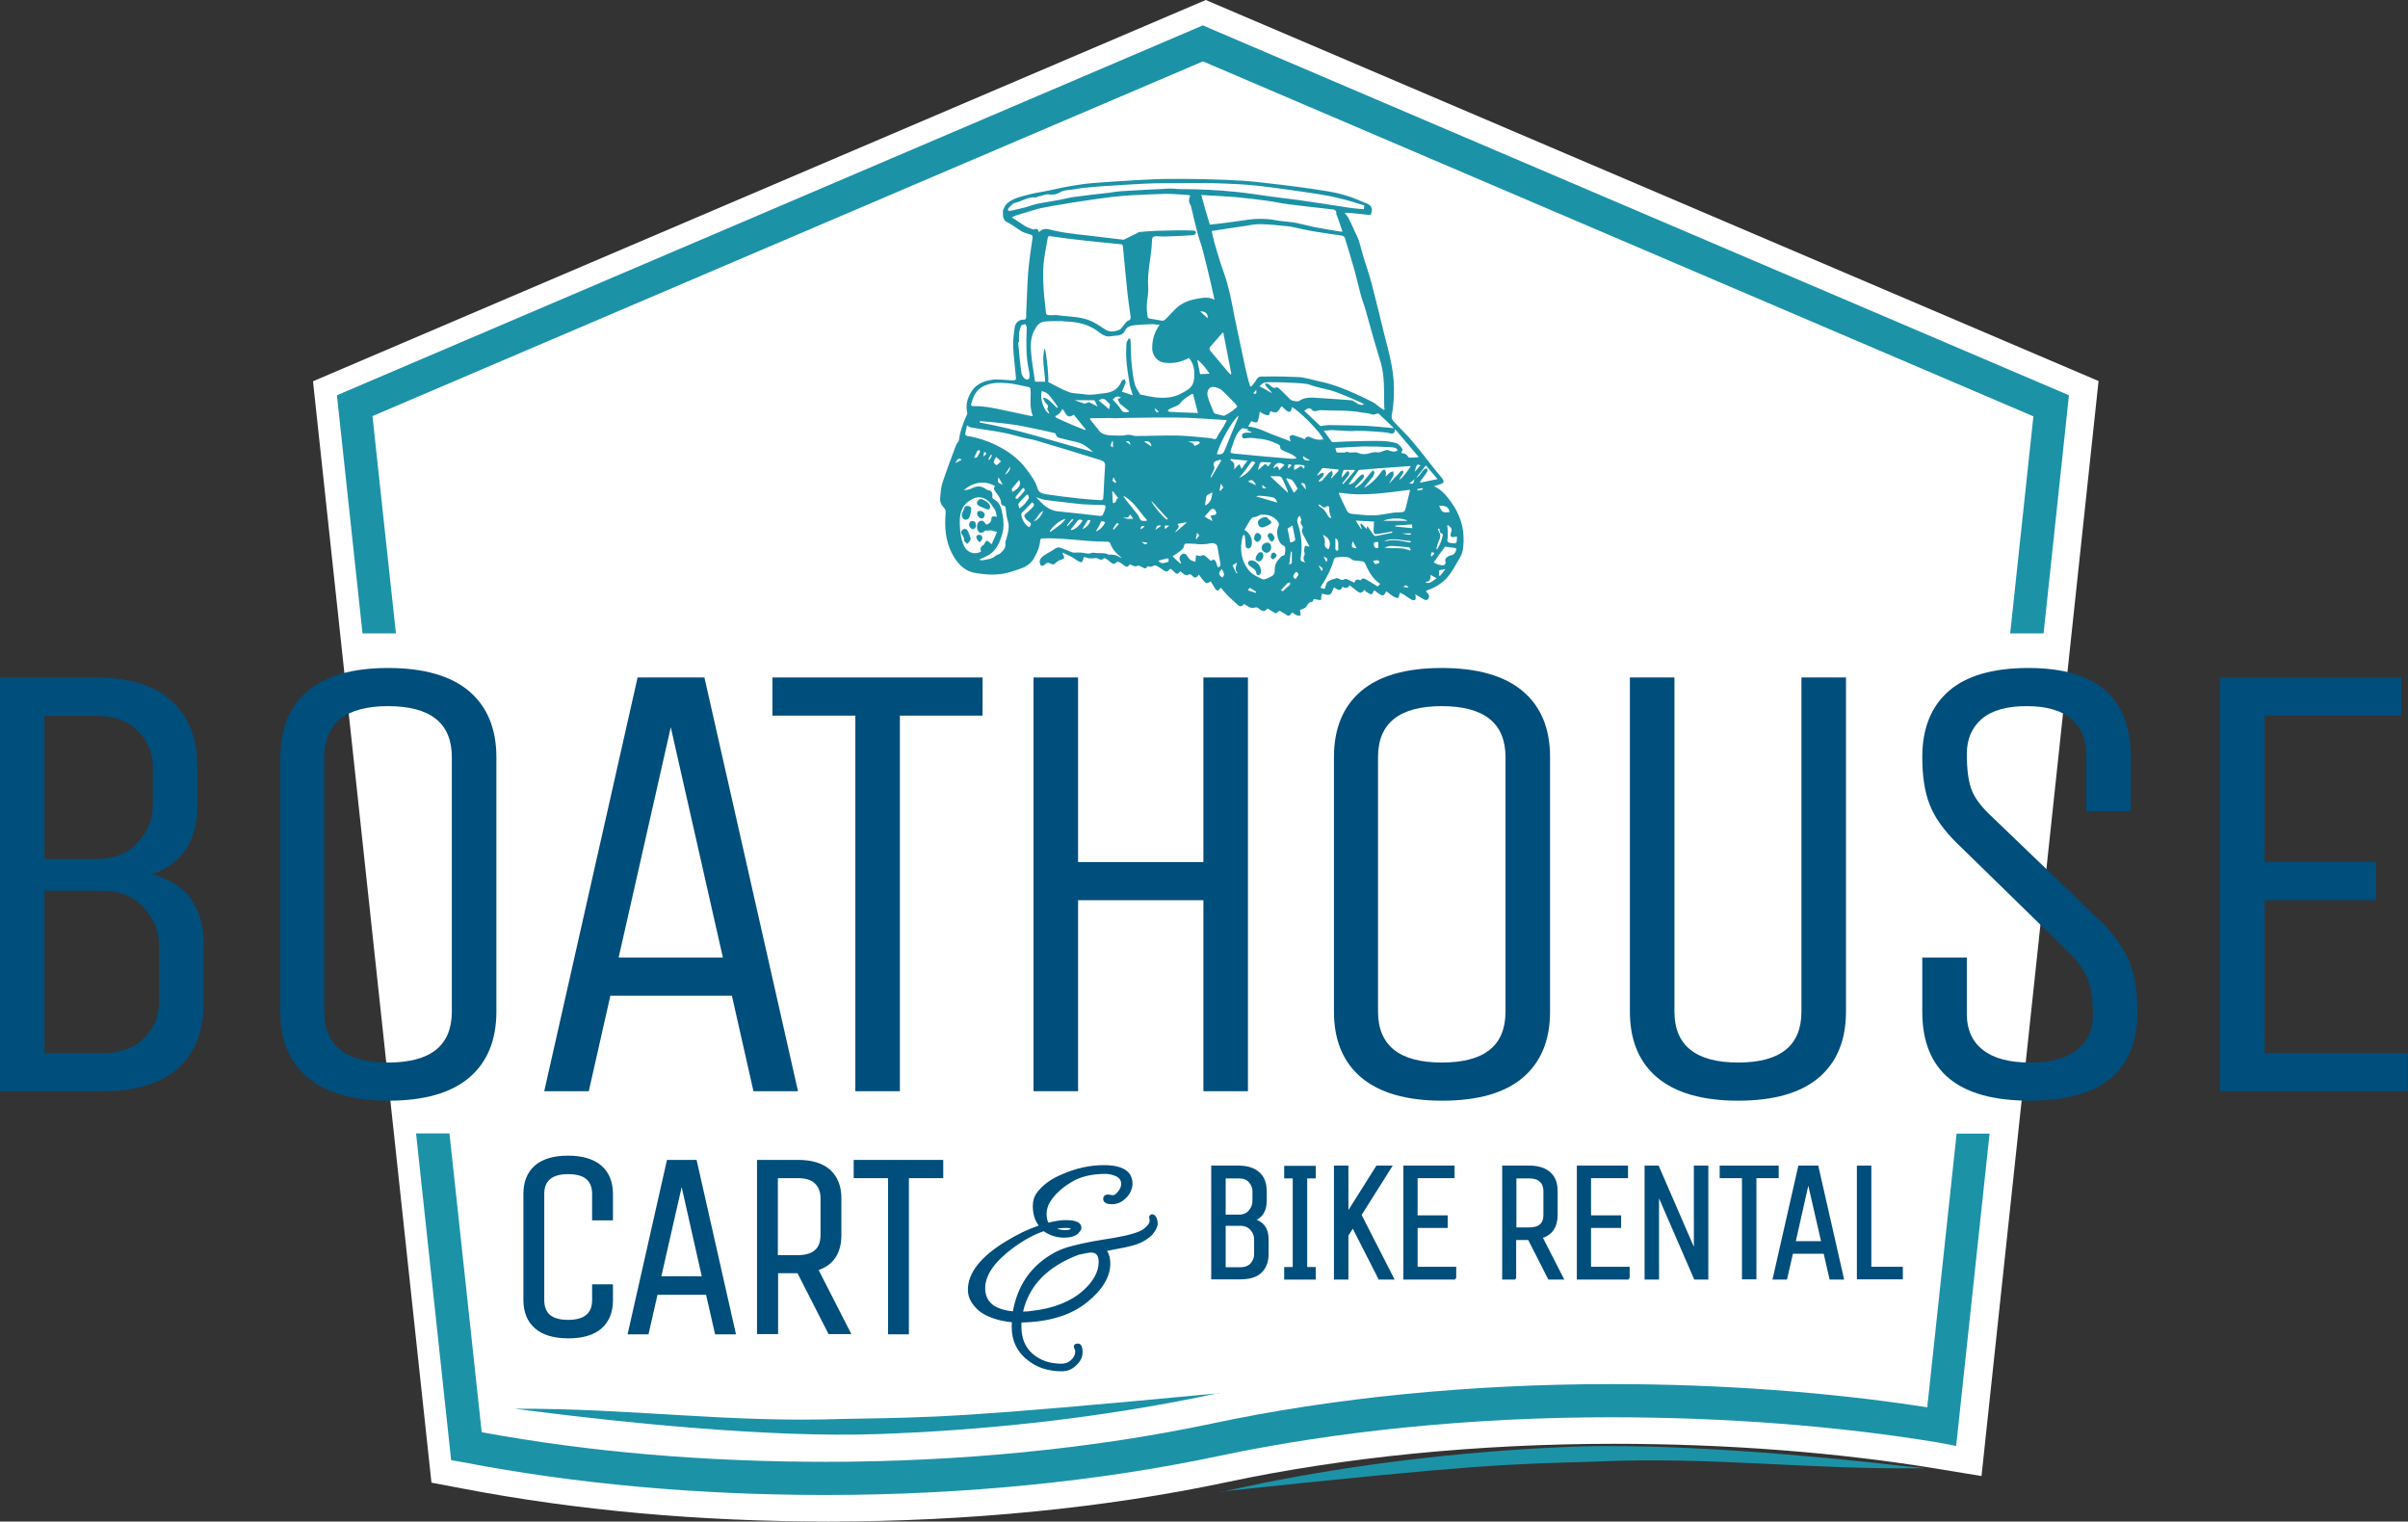 <?xml version="1.0" encoding="utf-8"?>
<!-- Generator: Adobe Illustrator 21.0.2, SVG Export Plug-In . SVG Version: 6.00 Build 0)  -->
<svg version="1.1" id="Layer_1" xmlns="http://www.w3.org/2000/svg" xmlns:xlink="http://www.w3.org/1999/xlink" x="0px" y="0px"
	 viewBox="0 0 1016.3 642.1" style="enable-background:new 0 0 1016.3 642.1;" xml:space="preserve">
<rect x="0" y="0" width="1016.3" height="642.1" fill="#333333" stroke="none"/>
<style type="text/css">
	.st0{fill:#FFFFFF;}
	.st1{fill:#004E7B;}
	.st2{fill:#004E7B;stroke:#004E7B;stroke-miterlimit:10;}
	.st3{fill:#1C92A7;}
</style>
<g>
	<path class="st0" d="M349.7,642.1c-54.4,0-106.5-4.7-154.9-14l-12.7-2.4l-50-464.8L508.9,0l376.8,160.8l-49.4,462.1l-18.3-3
		c-41.7-6.9-89-10.6-136.7-10.6c-57.2,0-113.8,5.6-163.6,16.2C466.4,636.4,408.3,642.1,349.7,642.1z"/>
</g>
<g>
	<path class="st1" d="M0,285.9h40.6c14,0,24.6,3.3,31.8,9.9c7.3,6.6,10.9,15.8,10.9,27.7v16.1c0,15.2-6.4,25-19.1,29.3
		c14.5,3.9,21.8,13.9,21.8,29.8v24.2c0,12-3.6,21.3-10.7,27.8c-7.2,6.5-17.8,9.8-32,9.8H0V285.9z M64.5,339.6v-16.1
		c0-5.7-2.1-10.7-6.3-15c-4.2-4.3-10.1-6.4-17.6-6.4H18.8v60.4h21.8c7.5,0,13.4-2.3,17.6-7C62.4,350.8,64.5,345.5,64.5,339.6z
		 M67.1,422.9v-24.2c0-5.7-2.1-11-6.4-15.7c-4.3-4.7-10.1-7.1-17.5-7.1H18.8v68.5h24.4c7.5,0,13.4-2.1,17.6-6.3
		C65,433.9,67.1,428.8,67.1,422.9z"/>
	<path class="st1" d="M209.5,319.5v107.4c0,12-3.8,21.3-11.4,27.8c-7.6,6.5-19,9.8-34.1,9.8c-15.1,0-26.5-3.3-34.2-9.8
		c-7.7-6.5-11.5-15.8-11.5-27.8V319.5c0-12,3.8-21.3,11.4-27.8c7.6-6.5,19-9.8,34.1-9.8c15.1,0,26.5,3.3,34.2,9.8
		C205.6,298.2,209.5,307.5,209.5,319.5z M190.7,426.9V319.5c0-14.3-9-21.5-26.9-21.5c-17.9,0-26.9,7.2-26.9,21.5v107.4
		c0,14.3,9,21.5,26.9,21.5C181.7,448.4,190.7,441.3,190.7,426.9z"/>
	<path class="st1" d="M269.1,285.9h28.2l39.5,174.6H318l-9.1-40.3h-51.3l-9.1,40.3h-18.8L269.1,285.9z M283.1,306.9l-22,97.2h44
		L283.1,306.9z"/>
	<path class="st1" d="M414.7,285.9V302h-34.9v158.5H361V302H326v-16.1H414.7z"/>
	<path class="st1" d="M455,460.5h-18.8V285.9H455v77.9h52.9v-77.9h18.8v174.6h-18.8v-80.6H455V460.5z"/>
	<path class="st1" d="M654.2,319.5v107.4c0,12-3.8,21.3-11.4,27.8c-7.6,6.5-19,9.8-34.1,9.8c-15.1,0-26.5-3.3-34.2-9.8
		c-7.7-6.5-11.5-15.8-11.5-27.8V319.5c0-12,3.8-21.3,11.4-27.8c7.6-6.5,19-9.8,34.1-9.8c15.1,0,26.5,3.3,34.2,9.8
		C650.4,298.2,654.2,307.5,654.2,319.5z M635.4,426.9V319.5c0-14.3-9-21.5-26.9-21.5c-17.9,0-26.9,7.2-26.9,21.5v107.4
		c0,14.3,9,21.5,26.9,21.5C626.5,448.4,635.4,441.3,635.4,426.9z"/>
	<path class="st1" d="M760.3,426.9v-141h18.8v141c0,12-3.8,21.3-11.4,27.8c-7.6,6.5-19,9.8-34.1,9.8c-15.1,0-26.5-3.3-34.2-9.8
		c-7.7-6.5-11.5-15.8-11.5-27.8v-141h18.8v141c0,14.3,9,21.5,26.9,21.5C751.4,448.4,760.3,441.3,760.3,426.9z"/>
	<path class="st1" d="M902.1,426.9c0,25.1-15.1,37.6-45.4,37.6c-30.3,0-45.4-12.5-45.4-37.6v-22.8h18.8V428c0,6.4,2.2,11.5,6.7,15
		c4.5,3.6,11.1,5.4,19.9,5.4c8.8,0,15.4-1.8,19.9-5.4c4.5-3.6,6.7-8.5,6.7-14.6s-0.7-11.1-2-14.8c-1.3-3.7-4.1-7.6-8.2-11.7
		l-47.3-46.2c-5.6-5.5-9.4-11-11.4-16.2c-2.1-5.3-3.1-12-3.1-20c0-12,3.7-21.3,11.1-27.8c7.4-6.5,18.7-9.8,33.7-9.8
		c28.8,0,43.2,12.5,43.2,37.6v22.8h-18.8v-23.9c0-6.4-2.1-11.5-6.3-15c-4.2-3.6-10.5-5.4-18.9-5.4c-8.4,0-14.7,1.8-18.9,5.4
		c-4.2,3.6-6.3,8.5-6.3,14.8c0,6.3,0.6,11.2,1.9,14.8c1.3,3.6,4,7.3,8.3,11.3l48.1,46.2c5.2,5.7,8.8,11.2,10.7,16.5
		C901.1,412.2,902.1,418.9,902.1,426.9z"/>
	<path class="st1" d="M1016.3,460.5H937V285.9h76.5V302h-57.7v61.8h47v16.1h-47v64.5h60.4V460.5z"/>
</g>
<g>
	<path class="st2" d="M250.4,548.6v-6.1h7.8v6.1c0,5-1.5,8.8-4.6,11.6c-3.1,2.7-7.6,4.1-13.7,4.1c-6.1,0-10.7-1.4-13.8-4.1
		c-3.1-2.7-4.7-6.6-4.7-11.6v-44.7c0-5,1.5-8.8,4.6-11.6c3.1-2.7,7.6-4.1,13.7-4.1c6.1,0,10.7,1.4,13.8,4.1
		c3.1,2.7,4.7,6.6,4.7,11.6v10.6h-7.8v-10.6c0-6-3.5-8.9-10.6-8.9s-10.6,3-10.6,8.9v44.7c0,6,3.5,8.9,10.6,8.9
		S250.4,554.5,250.4,548.6z"/>
	<path class="st2" d="M281.9,490h11.7l16.4,72.6h-7.8l-3.8-16.7h-21.3l-3.8,16.7h-7.8L281.9,490z M287.7,498.7l-9.2,40.4h18.3
		L287.7,498.7z"/>
	<path class="st2" d="M327.8,562.5H320V490h16.9c5.8,0,10.2,1.4,13.2,4.1c3,2.8,4.5,6.6,4.5,11.5v15.6c0,7.6-3.3,12.4-9.8,14.5
		l13.7,26.8H350l-13.1-25.7h-9V562.5z M346.8,521.2v-15.6c0-2.8-0.9-5-2.6-6.6c-1.7-1.6-4.2-2.3-7.4-2.3h-9v33.5h9
		C343.5,530.1,346.8,527.2,346.8,521.2z"/>
	<path class="st2" d="M397.6,490v6.7h-14.5v65.9h-7.8v-65.9h-14.5V490H397.6z"/>
</g>
<g>
	<path class="st2" d="M511.7,492.4h10.9c3.8,0,6.6,0.9,8.6,2.7c2,1.8,2.9,4.3,2.9,7.5v4.3c0,4.1-1.7,6.7-5.1,7.9
		c3.9,1.1,5.9,3.7,5.9,8v6.5c0,3.2-1,5.7-2.9,7.5c-1.9,1.8-4.8,2.6-8.6,2.6h-11.7V492.4z M529.1,506.9v-4.3c0-1.5-0.6-2.9-1.7-4.1
		c-1.1-1.2-2.7-1.7-4.7-1.7h-5.9v16.3h5.9c2,0,3.6-0.6,4.7-1.9C528.5,509.9,529.1,508.5,529.1,506.9z M529.8,529.4v-6.5
		c0-1.5-0.6-3-1.7-4.2c-1.2-1.3-2.7-1.9-4.7-1.9h-6.6v18.5h6.6c2,0,3.6-0.6,4.7-1.7C529.2,532.3,529.8,531,529.8,529.4z"/>
	<path class="st2" d="M554.8,535.2v4.3h-12.3v-4.3h3.6v-38.4h-3.6v-4.3h12.3v4.3h-3.6v38.4H554.8z"/>
	<path class="st2" d="M568.6,539.5h-5.1v-47.1h5.1v20l12.6-20h5.7l-12.8,20.3l13.7,26.8h-5.6l-11.2-22l-2.4,3.8V539.5z"/>
	<path class="st2" d="M614.2,539.5h-21.4v-47.1h20.6v4.3h-15.6v16.7h12.7v4.3h-12.7v17.4h16.3V539.5z"/>
	<path class="st2" d="M639.6,539.5h-5.1v-47.1h10.9c3.8,0,6.6,0.9,8.6,2.7c2,1.8,2.9,4.3,2.9,7.5v10.1c0,4.9-2.1,8.1-6.4,9.4
		l8.9,17.4h-5.6l-8.5-16.7h-5.9V539.5z M651.9,512.7v-10.1c0-1.8-0.6-3.3-1.7-4.3c-1.1-1-2.7-1.5-4.8-1.5h-5.9v21.7h5.9
		C649.7,518.5,651.9,516.6,651.9,512.7z"/>
	<path class="st2" d="M687.4,539.5H666v-47.1h20.6v4.3h-15.6v16.7h12.7v4.3h-12.7v17.4h16.3V539.5z"/>
	<path class="st2" d="M699.7,539.5h-5.1v-47.1h5.1l15.7,36.2v-36.2h5.1v47.1h-5.1l-15.7-36.2V539.5z"/>
	<path class="st2" d="M750.2,492.4v4.3h-9.4v42.7h-5.1v-42.7h-9.4v-4.3H750.2z"/>
	<path class="st2" d="M759.4,492.4h7.6l10.7,47.1h-5.1l-2.5-10.9h-13.8l-2.5,10.9h-5.1L759.4,492.4z M763.2,498.1l-5.9,26.2h11.9
		L763.2,498.1z"/>
	<path class="st2" d="M784.2,539.5v-47.1h5.1v42.7h13.3v4.3H784.2z"/>
</g>
<g>
	<g>
		<g>
			<path class="st1" d="M449.9,515.6c4,0,6,0.8,6,2.5c0,0.4-0.1,0.8-0.4,1.1c-0.9,1.6-3,2.4-6.1,2.4c-3.1,0-5.9-0.9-8.4-2.8
				c-3.9,1.1-8.4,3.6-13.6,7.3c-8,6-12.1,11.8-12.1,17.5c0,6.4,4.3,9.9,13,10.7c1.7-10.6,6.9-18.6,15.5-23.9c2.8-1.8,5.8-3.1,9-3.8
				c3.2-0.8,5.4-1.3,6.6-1.5c1.2-0.2,3.2-0.6,6-1.1c2.8-0.5,4.5-0.7,4.9-0.8c6.7-1.1,11-2.4,12.9-3.9c1.9-1.4,2.9-2.8,2.9-4.1
				c0-0.4-0.1-0.8-0.2-1.2c-0.1-0.4,0-0.7,0.3-0.8c0.3-0.1,0.6,0,1,0.3c0.6,0.8,0.9,1.8,0.9,2.9c0,1.1-0.7,2.5-2.2,4.2
				c-2.2,2.2-5.1,3.7-8.9,4.5c-1.4,0.4-3.4,0.8-5.8,1.2c-2.4,0.5-4.1,0.8-5.2,1.1c1.4,1.3,2,3.2,2,5.8c0,5.3-3.2,10.5-9.5,15.6
				c-7,5.6-16.3,8.4-28,8.4c-0.1,0.6-0.1,1.5-0.1,2.7c0,5,1.7,9,5,11.9c3.3,2.9,7.5,4.4,12.6,4.4c1.8,0,3.3-0.6,4.6-1.8
				c1.3-1.2,1.9-2.5,1.9-4c0-0.5-0.1-1.1-0.4-1.7c-0.3-0.6,0-1,0.8-1c0.8,0,1.2,1,1.2,2.9c0,1.9-0.8,3.6-2.5,5.1
				c-1.7,1.5-3.6,2.2-5.7,2.2c-5.6,0-10.3-1.5-14-4.6c-4.2-3.4-6.3-7.8-6.3-13.2c0-1.2,0-2.2,0.1-2.8c-6.2-0.6-11-2.2-14.2-4.7
				c-2.9-2.5-4.4-5.3-4.4-8.3c0-7,5.3-13.6,15.9-19.9c5-3,9.8-5.3,14.5-6.8c-2-2.2-3-5.1-3-8.7c0-1.9,0.4-3.4,1.3-4.6
				c2.4-3.4,6-6.1,10.8-8.1c5.7-2.5,11.4-3.8,17.2-3.8c7.7,0,11.4,2.4,11.3,7.2c-0.1,2.1-1,3.9-2.6,5.4c-1.6,1.5-3.4,2.3-5.3,2.3
				c-1.9,0-2.9-0.5-2.9-1.5c0-0.7,0.5-1.1,1.4-1.1l1.8,0.3c1,0,2-0.6,3-1.8c1-1.2,1.5-2.4,1.5-3.7c0-1.9-1.1-3.3-3.3-4.2
				c-1.4-0.5-2.8-0.8-4.1-0.8c-6,0-11,1.3-15.1,3.8c-4,2.5-7,5.3-8.8,8.4c-1.1,1.8-1.6,3.7-1.6,5.6c0,1.9,0.4,3.4,1.3,4.4
				C445.2,516,447.7,515.6,449.9,515.6z M464.5,532.6c0-3.2-1.4-4.7-4.1-4.7c-0.9,0-2.6,0.3-5.3,1c-13.8,5.2-21.9,13.7-24.2,25.5
				c1.6,0,3.2-0.1,4.7-0.3c9.3-1,16.6-3.9,22.1-8.8C462.2,541.1,464.5,536.9,464.5,532.6z M452.6,518.4c0-0.6-1-1-2.9-1
				c-1.9,0-3.9,0.2-6.1,0.6c1.8,1.1,3.7,1.7,5.8,1.7C451.6,519.8,452.6,519.4,452.6,518.4z"/>
		</g>
		<g>
			<path class="st1" d="M448.1,578.7c-5.7,0-10.6-1.6-14.5-4.8c-4.4-3.5-6.6-8.1-6.6-13.8c0-0.8,0-1.6,0.1-2.1
				c-6-0.6-10.7-2.3-13.9-4.8c-3.1-2.7-4.7-5.6-4.7-8.9c0-7.2,5.5-14.1,16.3-20.6c4.6-2.8,9.2-5,13.6-6.5c-1.7-2.2-2.5-5-2.5-8.3
				c0-2,0.5-3.7,1.4-5.1c2.4-3.5,6.2-6.3,11.1-8.3c5.7-2.5,11.6-3.8,17.5-3.8c5,0,8.3,1,10.3,3c1.2,1.3,1.8,3,1.8,5
				c-0.2,2.3-1.1,4.3-2.9,6c-1.7,1.7-3.7,2.5-5.8,2.5c-3,0-3.7-1.2-3.7-2.3c0-0.4,0.2-1.8,2.1-1.8l2,0.3c0.6,0,1.4-0.5,2.2-1.6
				c0.9-1.1,1.3-2.2,1.3-3.2c0-1.6-0.9-2.8-2.9-3.5c-1.3-0.5-2.6-0.7-3.8-0.7c-5.9,0-10.8,1.2-14.7,3.7c-3.9,2.4-6.8,5.2-8.6,8.1
				c-1,1.7-1.5,3.4-1.5,5.2c0,1.5,0.3,2.7,0.8,3.6c2.7-0.7,5.1-1.1,7.1-1.1c1.7,0,6.8,0,6.8,3.2c0,0.6-0.2,1.1-0.6,1.5
				c-1.1,1.8-3.3,2.7-6.7,2.7c-3.1,0-6-0.9-8.6-2.7c-3.7,1.2-8.1,3.5-13,7.1c-7.8,5.8-11.7,11.5-11.7,16.9c0,5.8,3.8,9,11.7,9.8
				c1.9-10.5,7.1-18.4,15.7-23.7c2.8-1.8,6-3.1,9.3-3.9c3.2-0.8,5.4-1.3,6.6-1.5c1.2-0.3,3.2-0.6,6.1-1.1c2.8-0.5,4.5-0.7,4.9-0.8
				c6.5-1.1,10.7-2.4,12.5-3.7c1.7-1.3,2.6-2.5,2.6-3.5c0-0.3,0-0.6-0.1-1c-0.3-1,0.3-1.5,0.8-1.7c0.5-0.1,1.1,0,1.6,0.5l0.1,0.1
				c0.7,0.9,1,2,1,3.3c0,1.3-0.8,2.9-2.3,4.7c-2.3,2.3-5.4,3.9-9.3,4.8c-1.4,0.4-3.4,0.8-5.8,1.2c-1.6,0.3-3,0.6-4,0.8
				c1,1.4,1.4,3.2,1.4,5.4c0,5.5-3.3,11-9.7,16.2c-6.9,5.6-16.3,8.4-27.8,8.6c0,0.5,0,1.2,0,1.9c0,4.8,1.6,8.6,4.7,11.3
				c3.2,2.8,7.3,4.2,12.2,4.2c1.6,0,3-0.5,4.1-1.6c1.1-1,1.7-2.2,1.7-3.5c0-0.4-0.1-0.9-0.4-1.4c-0.3-0.7-0.2-1.1,0-1.4
				c0.3-0.4,0.8-0.6,1.5-0.6c1.3,0,2,1.2,2,3.6c0,2.1-0.9,4-2.7,5.6C452.5,577.9,450.5,578.7,448.1,578.7z M439.4,518.5
				c-4.5,1.5-9.1,3.7-13.8,6.5c-10.3,6.1-15.6,12.6-15.6,19.3c0,2.8,1.4,5.4,4.2,7.7c3.1,2.5,7.7,4,13.8,4.6l0.8,0.1l-0.1,0.8
				c-0.1,0.6-0.1,1.5-0.1,2.7c0,5.3,2,9.4,6.1,12.7c3.6,3,8.1,4.5,13.5,4.5c2,0,3.7-0.7,5.2-2c1.5-1.3,2.2-2.8,2.2-4.5
				c0-1.5-0.3-2.1-0.5-2.1c0,0-0.1,0-0.1,0c0.3,0.8,0.4,1.4,0.4,1.9c0,1.7-0.7,3.3-2.2,4.6c-1.4,1.3-3.2,2-5.1,2
				c-5.3,0-9.7-1.5-13.1-4.5c-3.5-3-5.3-7.2-5.3-12.5c0-1.3,0-2.2,0.1-2.8l0.1-0.7h0.7c11.5,0,20.7-2.8,27.5-8.2
				c6.1-4.9,9.2-10,9.2-15c0-2.4-0.6-4.1-1.8-5.3l-1-0.9l1.3-0.3c1.1-0.3,2.9-0.7,5.3-1.1c2.4-0.5,4.3-0.9,5.7-1.2
				c3.7-0.8,6.5-2.3,8.6-4.3c1.3-1.5,1.9-2.7,1.9-3.7c0-0.8-0.2-1.6-0.5-2.2c0.1,0.3,0.1,0.6,0.1,0.9c0,1.6-1,3.1-3.1,4.7
				c-2,1.5-6.3,2.8-13.2,4c-0.4,0.1-2.1,0.3-4.9,0.8c-2.8,0.5-4.8,0.8-6,1.1c-1.2,0.3-3.4,0.8-6.6,1.5c-3.1,0.7-6.1,2-8.8,3.7
				c-8.4,5.2-13.5,13-15.2,23.4l-0.1,0.7l-0.7-0.1c-9.1-0.7-13.7-4.6-13.7-11.4c0-6,4.2-12.1,12.4-18.1
				C431.6,522.1,435.8,519.8,439.4,518.5z M441.1,517.9l0.3,0.2c2.4,1.8,5.1,2.7,8,2.7c2.8,0,4.7-0.7,5.4-2l0.1-0.1
				c0.1-0.1,0.2-0.3,0.2-0.5c0-1.5-3.3-1.7-5.3-1.7c-2.1,0-4.5,0.4-7.2,1.2l-0.3,0.1l1.3-0.3c2.2-0.4,4.3-0.7,6.2-0.7
				c1,0,3.6,0,3.6,1.7c0,1.4-1.3,2.1-3.9,2.1c-2.2,0-4.3-0.6-6.2-1.8l-1.6-1l0.4-0.1l-0.3-0.4c-1-1.1-1.5-2.8-1.5-4.9
				c0-2.1,0.6-4.1,1.7-6c1.9-3.2,5-6.1,9.1-8.6c4.1-2.6,9.3-3.9,15.5-3.9c1.4,0,2.8,0.3,4.3,0.8c2.6,1,3.8,2.6,3.8,4.9
				c0,1.4-0.5,2.8-1.6,4.1c-1.1,1.4-2.3,2.1-3.5,2.1l-2-0.3c-0.5,0-0.5,0.2-0.5,0.3c0,0.7,1.4,0.8,2.2,0.8c1.8,0,3.3-0.7,4.8-2.1
				c1.5-1.4,2.3-3,2.4-4.9c0-1.6-0.4-2.9-1.4-3.9c-1.6-1.7-4.7-2.5-9.2-2.5c-5.7,0-11.4,1.2-16.9,3.7c-4.7,2-8.2,4.6-10.5,7.8
				c-0.8,1.1-1.2,2.5-1.2,4.2c0,3.4,0.9,6.1,2.8,8.2L441.1,517.9L441.1,517.9z M446.1,518.5c1.1,0.4,2.2,0.6,3.4,0.6
				c1.4,0,2.3-0.2,2.4-0.6c-0.1-0.1-0.6-0.3-2.1-0.3C448.6,518.2,447.4,518.3,446.1,518.5z M430.9,555.1H430l0.2-0.9
				c2.3-12.1,10.6-20.8,24.7-26.1c2.8-0.7,4.6-1,5.5-1c2.2,0,4.8,1,4.8,5.5c0,4.5-2.4,8.9-7,13.1c-5.5,5-13.1,8-22.5,9
				C434.1,555,432.5,555.1,430.9,555.1z M460.4,528.6c-0.6,0-1.9,0.2-5.1,0.9c-13.1,4.9-21,13-23.5,24c1.2,0,2.5-0.1,3.7-0.3
				c9.1-1,16.4-3.9,21.7-8.6c4.3-3.9,6.5-8,6.5-12C463.7,529.1,462,528.6,460.4,528.6z"/>
		</g>
	</g>
</g>
<path class="st3" d="M804.5,618.8c-37.8-4.3-99.8-10.2-145.3-8.1c-43.5,2-86.5,7.2-126.4,15.2c-5.7,1.2-11.4,2.4-17,3.6l-1.1,0
	c110.6-11.7,119.6-11.5,159.2-12.7c49-2.2,88.7,3.5,138.7,2.8L804.5,618.8z"/>
<path class="st3" d="M225.1,595.5c37.7,4.8,99.7,11.3,145.3,9.7c43.5-1.5,86.6-6.2,126.6-13.8c5.7-1.1,11.4-2.2,17-3.5l1.1,0
	c-110.8,10.5-119.7,10.2-159.3,10.9c-49,1.7-88.7-4.5-138.6-4.3L225.1,595.5z"/>
<g>
	<polygon class="st3" points="167.1,267.3 157.2,175.6 507.7,25.9 858.2,175.7 848.4,267.3 862.5,267.3 873.2,166.8 510.4,11.9 
		507.7,10.7 142.2,166.8 153,267.3 	"/>
	<path class="st3" d="M825.8,478.3l-12.4,115.6c-41.2-6.4-87.1-9.8-133.4-9.8c-58.9,0-117.2,5.7-168.7,16.7
		c-49.6,10.5-105.9,16.1-162.8,16.1c-50.9,0-99.7-4.1-145.2-12.5l-13.6-126.1h-14.1l14.8,137.9l5.1,0.9
		c47.8,9.2,99.2,13.8,152.9,13.8c57.9,0,115.2-5.7,165.7-16.4c50.6-10.7,107.9-16.4,165.8-16.4c48.3,0,96.2,3.7,138.4,10.7l7.3,1.4
		l14.1-131.8H825.8z"/>
</g>
<g>
	<path class="st3" d="M612.6,212.1c3.5,4.9,5.3,10.3,5.1,16.4c-0.1,2.2-0.2,4.4-1.3,6.4c-1,1.8-2.1,3.6-3.1,5.3
		c-2.5,4.4-6.1,7.3-10.9,8.9c-0.2,0.1-0.4,0.2-0.6,0.4c0.3,0.3,0.5,0.6,0.7,0.8c0.7,0.7,0.9,1.6,0.3,2.4c-0.6,0.9-1.4,0.5-2.1,0.1
		c-1.1-0.6-2.1-1.2-3.4-2c0.1,0.5,0.2,0.8,0.2,1c0,0.5,0,1.3-0.3,1.4c-0.4,0.2-1.1,0.1-1.6-0.2c-1.1-0.6-2-1.4-3-2
		c-0.5-0.3-1.1-0.6-1.7-0.9c-0.1,0.3-0.2,0.4-0.2,0.5c-0.2,0.6-0.3,1.6-0.6,1.7c-0.6,0.1-1.3-0.2-1.9-0.5c-1.1-0.7-2.1-1.5-3.1-2.3
		c-1,2-1.4,2.2-3.2,1c-0.7-0.5-1.4-1-1.9-1.4c-0.5,0.7-0.8,1.7-1.2,1.7c-0.6,0-1.3-0.5-1.9-0.9c-0.4-0.2-0.7-0.6-1.1-1
		c-1.1,1.5-1.7,1.6-3.1,0.5c-1-0.8-2-1.6-3.1-2.4c-0.8,1.4-1.8,1.3-3,0.6c-1,2.6-2.4,0.8-3.6,0.3c-0.6,1.1-0.9,2.7-1.8,3
		c-0.9,0.4-2.3-0.2-3.3-0.4c-0.2,0.9-0.3,1.9-0.4,2.8c-1-0.2-2-0.3-3-0.5c-0.2,0.3-0.4,1-0.6,1.1c-1.3,0.2-1.9,0.8-2.5,2
		c-0.4,0.8-1.8,1-2.8,1.6c0.1,0.2,0.2,0.4,0.2,0.6c0,0.6,0.1,1.1,0.1,1.7c-0.6-0.1-1.3,0-1.8-0.2c-0.6-0.3-1.2-0.8-1.7-1.2
		c-1.3,1.8-1.5,1.8-3.2,0.6c-0.5-0.3-1-0.6-1.5-0.9c-0.5-0.4-0.8-0.4-1.3,0.1c-0.6,0.7-1.3,0.7-2,0.1c-0.8-0.5-1.6-1-2.4-1.5
		c-1.1,1.2-1.7,1.3-2.8,0.7c-0.3-0.2-0.6-0.4-0.9-0.7c-0.6-0.5-1.2-0.7-2.1-0.3c-0.5,0.2-1.3,0-1.9-0.3c-0.8-0.3-1.5-0.9-2.2-1.3
		c-1.2,1.3-1.9,1.2-3.1,0c-1.1-1.1-2.4-2.1-3.5-3.2c-0.7-0.7-1.3-1.5-2-2.2c-0.4-0.5-0.8-1-1.3-1.5c-1.1,1.6-1.7,1.6-2.6,0
		c-0.5-0.9-1.1-1.7-1.6-2.6c-1.8,1-2,0.9-3.2-0.5c-0.6-0.7-1.2-1.5-1.8-2.4c-1.2,1.6-1.8,1.6-3.1,0.2c-0.2-0.2-0.9-0.5-1.1-0.3
		c-1,0.7-1.7,0.3-2.5-0.4c-0.4-0.3-0.8-0.6-1.1-0.9c-1.4,1.4-1.4,1.4-2.9,0c-0.2-0.2-0.5-0.4-0.6-0.6c-0.5-0.5-0.9-0.6-1.3,0
		c-0.6,0.8-1.3,0.8-2.1,0.3c-1-0.7-2-1.4-3.1-2c-0.4-0.2-1-0.3-1.3-0.1c-0.6,0.4-1.2,0.7-2,0.3c-0.2-0.1-0.6,0-0.7,0.2
		c-0.8,1.2-1.6,0.4-2.4,0c-0.5-0.3-1.2-0.6-1.5-0.5c-1,0.5-1.8,0.3-2.6-0.2c-0.5-0.3-0.9-0.5-1.2,0.1c-0.5,0.7-1.1,0.7-1.8,0.2
		c-0.8-0.5-1.5-1.2-2.4-1.6c-0.3-0.2-1-0.1-1.2,0.2c-0.7,0.7-1.4,0.7-2.1,0.1c-0.7-0.6-1.4-1.2-2.2-1.7c-0.3-0.2-0.9-0.3-1-0.2
		c-1,1.1-1.8,0.4-2.7,0c-0.5-0.2-1,0-1.6,0c-0.6,0-1.3,0.1-1.9,0c-0.8-0.1-1.6-0.5-2.1-0.6c-0.4,1-0.5,1.8-0.9,2.2
		c-0.3,0.2-1.2-0.2-1.7-0.5c-0.8-0.4-1.5-1.1-2.3-1.5c-1.3-0.7-2.7-1.3-4.1-2c-0.1,0.4,0,0.5,0.1,0.7c0.9,1.5,0.7,1.9-1,2.4
		c-0.7,0.2-1.5,0.7-2,1.2c-0.7,0.8-1.3,0.9-2.1,0.4c-1-0.6-1.8-0.5-2.6,0.4c-0.3,0.3-1,0.6-1.4,0.4c-0.4-0.1-0.6-0.8-0.7-1.3
		c-0.1-1.5,0.9-2.4,2-3.1c1.3-0.9,2.8-1.6,4.1-2.5c0.9-0.7,1.8-1,2.8-0.6c1.5,0.5,3,1.2,4.6,1.8c0.4,0.2,0.9,0.2,1.3,0.2
		c0.9,0,1.9-0.1,2.8,0c1.5,0.1,2.9,0.8,4.4,0.1c0.6-0.2,1.4,0.1,2.1,0.1c1.7,0.1,3.5-0.2,5.1,0.7c0.1,0.1,0.3-0.1,0.5-0.1
		c0.8,0.1,1.6,0.1,2.4,0.3c0.5,0.1,0.9,0.5,1.4,0.7c0.4,0.2,0.9,0.4,1.3,0.6c-2.2-1.8-4.2-3.7-5.1-6.5c-0.1-0.2-0.6-0.4-0.9-0.5
		c-3.1-0.1-6.1-0.1-9.2-0.4c-6-0.5-12-1.2-18.1-1c-0.7,0-1.2,0-1.3,0.9c-0.2,3-1.5,5.6-3,8.1c-0.4,0.7-1.1,1.3-1.8,1.9
		c-1.9,1.6-4.3,2.1-6.6,2.9c-4.5,1.6-9.1,1.8-13.8,1.1c-0.9-0.1-1.8-0.2-2.7-0.4c-4.7-1-7.4-4.5-9.4-8.3c-2.7-5.3-3.1-11.1-2.6-17
		c0.1-0.9-0.1-1.5-0.7-2.1c-1.1-1.1-1.8-2.6-1.6-4.2c0.2-2.2,0.3-4.4,1-6.5c1.8-5.4,3.8-10.7,5.8-16c0.1-0.3,0.4-0.5,0.5-0.7
		c0.2-0.4,0.5-0.7,0.6-1.1c0.5-3.9,1.9-7.6,3.5-11.1c0.1-0.2,0.1-0.5,0-0.7c-0.8-3.1,0.2-6.1,1.7-8.6c1.8-3.1,5.1-4.6,8.6-5.1
		c2.8-0.4,5.7,0.1,8.5,0.2c1.9,0,1.9-0.1,1.7-2c-0.4-4.1-0.9-8.1-1.1-12.2c-0.1-2.8,0.3-5.6,0.7-8.4c0.3-1.8,1.9-3,3.5-3
		c1.1,0.1,1.3-0.4,1.3-1.3c0-0.5,0-1.1,0-1.6c0.3-5.5,0.4-11.1,0.8-16.6c0.4-5.1,1.2-10.2,1.9-15.2c0.1-0.8-0.3-1-0.9-1.2
		c-1.2-0.4-2.5-0.7-3.6-1.3c-2.1-1.2-3.9-2.8-6-3.8c-1.8-0.8-2-2.2-2-3.7c0-0.5-0.1-1,0-1.4c0.4-0.9,0.8-2,1.5-2.7
		c2.6-2.5,6.1-3.1,9.4-4c2.9-0.8,5.9-1.1,8.9-1.8c6.2-1.4,12.4-2.6,18.8-3.1c6-0.5,12.1-0.8,18.1-1.2c4.5-0.2,9-0.5,13.5-0.5
		c5.9,0,11.8,0,17.6,0.2c4.6,0.1,9.2,0.3,13.9,0.6c5.3,0.4,10.6,1.1,15.9,1.7c5.6,0.7,11.2,1.4,16.7,2.3c3.4,0.5,6.8,1.1,10.1,2.1
		c3.2,0.9,6.3,2.3,9.4,3.6c1.7,0.7,2.2,2,1.7,3.8c-0.2,0.8-0.4,1-1.2,0.9c-2.5-0.3-5-0.6-7.5-0.8c-0.9-0.1-1.8-0.1-2.6-0.1
		c0.6,0.8,1.2,1.5,1.6,2.2c0.9,1.7,1.7,3.5,2.5,5.3c0.6,1.3,1.3,2.6,1.8,4c0.7,2,1.1,4,1.7,6c1.2,4.1,2.7,8.2,3.8,12.4
		c1.8,6.9,3.5,13.9,5.2,20.9c1.9,7.5,4.1,15,4.2,22.9c0,3.9-0.1,7.7-0.9,11.5c-0.3,1.7,0.4,2.5,1.3,3.4c2.3,2.5,4.8,4.8,7,7.4
		c3.3,3.9,6.5,8,9.7,12.1c1.1,1.3,2.1,2.6,3.2,3.9c1.1,1.3,0.8,2.1-0.9,2.6c-0.7,0.2-1.4,0.5-2.5,0.8
		C608.5,206.6,610.6,209.3,612.6,212.1z M598.9,200.8c0.7-0.8,1.3-1.9,2.1-2.7c0.3-0.3,0.9-0.3,1.4-0.4c0,0.5,0.2,1,0,1.3
		c-0.7,1.2-1.6,2.3-2.4,3.4c-0.2,0.3-0.4,0.6-0.7,0.9c0.1,0.1,0.1,0.2,0.2,0.4c2.3-0.5,4.6-1,7.2-1.5c-1.7-2-3.3-3.9-4.9-5.8
		c-1.5,1.9-2.9,3.7-4.3,5.5c-0.8,0.6-1.6,1.3-2.7,2.1c1.2,0.2,1.8,0.3,1.9-0.9c0-0.4,0.5-0.8,0.8-1.3
		C597.9,201.5,598.5,201.2,598.9,200.8z M584.2,170.5c-0.1-5.8,0.2-11.6-1.4-17.3c-1-3.5-2.1-6.9-3.1-10.4
		c-1.1-3.9-2.2-7.9-3.3-11.8c-0.6-2.2-1.5-4.4-2.1-6.6c-0.9-3.3-1.6-6.6-2.5-9.9c-1.3-4.6-2.7-9.2-4.1-13.8
		c-0.2-0.8-0.7-1.1-1.5-1.3c-4-0.6-8-1.1-12-1.8c-2.9-0.5-5.8-1.2-8.7-1.8c-0.4-0.1-0.7-0.2-1.1-0.2c-4-0.4-7.9-0.9-11.9-1
		c-2.2-0.1-4.4,0.3-6.6,0.7c-4.8,0.7-9.6,1.4-14.5,2.2c0.4,1.7,0.7,3.4,1.2,5.1c1.2,4.1,2.4,8.3,3.9,12.4c2.1,5.9,3.3,12,4.4,18.1
		c0.6,3,1.3,6,1.9,9c1,4.5,1.9,9,2.9,13.6c0.5,2.4,1.2,4.9,1.9,7.3c0.2,0,0.3,0.1,0.5,0.1c0.7-0.9,1.5-1.6,2-2.6
		c0.5-1,1.2-1.6,2.2-1.6c3.1-0.1,6.1,0,9.2,0c1.9,0,3.8,0.2,5.7,0.2c3.4,0,6.6,1.2,9.9,1.9c5.2,1.1,10.2,3,15,5.2
		c2.4,1.1,4.8,2.2,7.1,3.4c1.1,0.6,2.1,1.4,3.1,2.2c0.6,0.4,1.1,0.8,1.7,1.2c0.1-0.1,0.2-0.1,0.4-0.2
		C584.2,172.1,584.2,171.3,584.2,170.5z M510.8,118.5c-1-4.2-2-8.4-3.1-12.6c-0.7-2.7-1.7-5.3-2.4-8c-0.9-3.3-1.6-6.6-2.4-9.9
		c-0.1-0.4-0.2-0.7-0.3-1.1c-1-2.1-1-2.2-0.3-4.4c-0.3-0.1-0.6-0.2-0.9-0.2c-3.1-0.2-6.3-0.5-9.4-0.5c-4.8,0.1-9.7,0.4-14.5,0.6
		c-2.7,0.2-5.4,0.4-8.1,0.7c-4.3,0.5-8.6,1.2-12.9,1.8c-2.7,0.4-5.4,0.8-8,1.3c-3.2,0.5-6.3,1-9.5,1.7c-2.2,0.5-4.3,1.3-6.5,1.9
		c-1.3,0.4-2.6,0.8-3.9,1.2c-0.4,0.1-0.8,0.4-1.6,0.7c2.2,1.4,4,2.7,5.8,3.8c0.7,0.4,1.5,0.7,2.3,1c0.4,0.2,1,0.4,1.3,0.3
		c1.2-0.5,1.8-0.1,2.1,1.2c2-2.3,4.4-1.1,6.4-0.7c6.2,1.4,12.5,1.8,18.7,2.6c3.3,0.4,6.7,0.8,10,1.2c0.2,0,0.5,0.1,0.6,0.1
		c2-1,3.9-1.9,5.9-2.9c0.3-0.1,0.5-0.4,0.7-0.4c2.4-0.2,4.9-0.4,7.3-0.5c3.1-0.1,6.2-0.1,9.3-0.2c2.1,0,4.3,0,6.4,0.1
		c0.4,0,1,0.5,1,0.7c0,0.4-0.4,0.9-0.8,1.1c-0.4,0.2-0.9,0.2-1.3,0.2c-3.6,0.2-7.1,0.4-10.7,0.5c-1.1,0-2.3,0-3.4-0.1
		c-1.7-0.1-2.4,0.2-2.4,1.9c-0.2,6.6-2.1,13-1.6,19.7c0.2,2.5-0.5,5.1-0.6,7.7c-0.1,1.5,0.2,2.9,0.3,4.4c0.1,0.8,0.5,1,1.2,1.1
		c1.6,0.2,3.2,0.6,4.8,0.8c0.5,0.1,1.1-0.1,1.4-0.4c1.6-1.5,3-3.2,4.6-4.7c2.6-2.5,5.8-3.6,9.3-4.2c2.2-0.4,4.5-0.8,7,0.5
		C511.9,123.6,511.4,121,510.8,118.5z M486.5,136.8c-2.7,0.1-5.5,0.2-8.2,0.5c-1.5,0.2-2.9,0.8-3.6,2.4c-0.5,1.2-1.7,1.7-3,1.9
		c-0.9,0.1-1.9,0.1-2.8,0.3c-2.6,0.5-4.3-1.2-6.1-2.5c-3.7-2.5-7.8-3.5-12.3-3.7c-1.1,0-2.3-0.3-3.4-0.2c-2.1,0-4.2,0-6.3,0.2
		c-2.4,0.3-3.5,2.2-4.5,4.2c-1.4,3-1.4,6.1-1.1,9.2c0.3,3.7,1,7.4,1.5,11.1c0,0.3,0.2,0.6,0.2,0.9c1.4,0,2.7,0,4.2,0
		c-0.1-4.8-1.6-9.4-0.2-14.1c0.7,1.3,1.9,13.1,1.5,14.2c2.8,1.4,5.6,3.1,8.6,4.2c2.1,0.8,4.4,0.6,6.7,1c2.9,0.5,5.8-0.2,8.6-0.5
		c3.4-0.3,5.8-1.9,7.1-5.1c0.2-0.4,0.8-0.5,1.2-0.8c0.2,0.5,0.6,1,0.5,1.4c-0.4,1.2-1,2.4-1.6,3.9c1.4,0.5,2.8,0.9,4.6,1.5
		c-0.5-1.8-1.1-3.1-1.3-4.5c-0.6-3.4-1.1-6.8-1.4-10.2c-0.2-2.3-0.1-4.7,0-7c0-0.8,0.6-1.5,1-2.3c0.2,0,0.4,0.1,0.6,0.1
		c0.1,0.6,0.2,1.2,0.2,1.7c0.1,3,0.1,6,0.4,9c0.3,2.8,0.6,5.7,1.3,8.4c0.4,1.5,1.4,2.9,2.2,4.3c0.1,0.2,0.5,0.3,0.8,0.3
		c3.8,0.9,7.6,1.6,11.5,1.1c2.9-0.4,5.4-1.6,7.8-3.2c1.9-1.2,2.6-2.8,2.8-5c0.2-2.9,0-5.5-1.8-7.9c-0.1-0.1-0.2-0.3-0.3-0.4
		c-0.1-0.1-0.1-0.1-0.2-0.1c-3.3,1.8-6.9,2.5-10.6,1.9c-2.6-0.4-4.6-2.9-4.8-5.6c-0.1-3.2,0.6-6.2,2.2-8.9c0.2-0.4,0.5-0.8,0.9-1.5
		C488.3,137.1,487.4,136.8,486.5,136.8z M452,133.6c3.5,0.3,6.9,0.9,9.9,2.6c1.7,0.9,3.2,2,4.8,3c1.8,1.1,3.8,0.7,5.5,0.1
		c1.2-0.5,1.9-2,2.9-3.1c0.3-0.3,0.6-0.7,0.9-0.8c1.3-0.4,1.3-1.2,1.1-2.3c-0.4-3-0.9-6-1.2-9c-0.7-6.4-1.3-12.9-1.9-19.3
		c-0.2-1.7-0.1-1.7-1.8-1.8c-6.1-0.6-12.1-1.2-18.1-1.9c-3.6-0.4-7.2-0.9-10.7-1.4c-0.6-0.1-1.1-0.1-1.2,0.7
		c-0.6,3.8-1.5,7.6-1.8,11.4c-0.3,3.6-0.1,7.3,0.1,10.9c0.2,3.1,0.7,6.1,0.9,9.1c0.1,0.9,0.5,1.3,1.4,1.2c0.8,0,1.6,0,2.4,0
		c0,0,0-0.1,0-0.1C447.4,133.2,449.7,133.4,452,133.6z M407.4,182.8c-0.1,0.7,0.2,1.1,0.9,1.2c4.1,0.6,8.1,1.9,11.8,3.7
		c5.2,2.5,9.7,5.7,13.1,10.3c1.9,2.6,3.9,5.1,4.8,8.4c0.4,1.5,2.2,2,3.6,2.2c4.7,0.7,9.5,1.3,14.2,1.8c3,0.3,5.9,0.5,8.9,0.7
		c0.3,0,0.9-0.4,0.9-0.6c0.2-1.7,0.2-3.5,0.3-5.2c0.1-1.3,0.1-2.6,0.2-3.9c0.1-1.6,0.2-3.3,0.3-4.9c0.1-1.2-0.6-1.9-1.8-2.3
		c-4.8-1.5-9.5-2.9-14.3-4.4c-4.3-1.3-8.7-2.6-13-3.9c-1.6-0.5-3.4-0.7-5-1.1c-3-0.7-5.9-1.7-8.9-2.2c-4.5-0.9-9-1.4-13.5-2.2
		c-0.6-0.1-1.1-0.5-1.8-0.9C407.9,180.6,407.7,181.7,407.4,182.8z M510.6,94.8c1.7-0.2,3.1-0.3,4.5-0.5c3.9-0.5,7.8-1,11.7-1.6
		c3.8-0.5,7.6-0.5,11.4,0.2c2.6,0.5,5.3,0.6,7.9,1c2.8,0.5,5.6,1.3,8.5,1.9c3.4,0.7,6.9,1.2,10.3,1.8c0.4,0.1,0.9,0.1,1.7,0.2
		c-0.8-2.4-1.5-4.6-2.3-6.7c-0.1-0.3-0.4-0.6-0.3-0.8c0.2-1.7-1-1.9-2.2-2c-6-0.7-12-1.3-18-2.1c-3.1-0.4-6.1-1.1-9.2-1.5
		c-4.3-0.6-8.6-1.1-12.9-1.5c-3.7-0.3-7.5-0.5-11.2-0.7c-1.1-0.1-2.2-0.1-3.5-0.2C508.2,86.7,509.4,90.9,510.6,94.8z M439.6,82.6
		c-0.5,0.1-1,0.2-1.6,0.4c-0.4,0.1-0.7,0.4-1.1,0.3c-3.1-0.3-5.6,1.7-8.5,2.3c-1.1,0.2-2,1.6-2.9,2.4c-0.1,0.1-0.1,0.6,0,0.8
		c0.1,0.2,0.5,0.2,0.8,0.2c2-0.4,4-0.9,6-1.4c1.7-0.4,3.3-1.1,5.1-1.5c3.2-0.7,6.4-1.1,9.5-1.7c2.2-0.4,4.3-1,6.5-1.3
		c5-0.7,10-1.2,15-1.8c1.5-0.2,3-0.5,4.5-0.6c6.8-0.4,13.7-0.8,20.5-1.1c1.7-0.1,3.4,0.2,5,0.2c7.8,0,15.6,0.4,23.4,1.2
		c5,0.5,10,1.3,15,2c5,0.7,10.1,1.2,15.1,2c5.9,0.8,11.8,1.8,17.7,2.7c2,0.3,4,0.4,6,0.6c0.1-0.6,0.1-1,0.2-1.6
		c-3.2-1-6.4-2-9.7-2.8c-3-0.8-6.1-1.4-9.2-1.9c-4.7-0.8-9.5-1.4-14.3-2.1c-3.9-0.5-7.8-1.1-11.7-1.5c-2.3-0.3-4.7-0.4-7-0.6
		c-4-0.2-8-0.4-12-0.5c-5.1-0.1-10.2,0-15.2,0c-4.4,0-8.8,0-13.2,0.2c-3.5,0.1-6.9,0.4-10.4,0.6c-5,0.3-10,0.6-14.9,1.1
		c-2.5,0.2-4.9,0.8-7.3,1c-1.3,0.1-2.4,0.3-3.6,1c-1.6,1-3.6,1.1-5.1,0.8C441.1,82.1,440.4,82.3,439.6,82.6z M508.5,176.7
		c-2.5-0.1-5-0.3-7.5-0.4c-2.9-0.1-5.8-0.1-8.6-0.1c-3.8,0-7.6,0-11.3,0.1c-3.6,0-7.3,0.1-10.9,0.2c-0.5,0-1-0.1-1.5-0.1
		c-2.8,0-5.7,0.1-8.5,0.1c-0.1,0.1-0.1,0.3-0.2,0.4c0.9,1.1,1.8,2.2,2.7,3.4c0.2,0.2,0.4,0.3,0.5,0.5c1.6,3,4.5,2.9,7.3,3
		c1.2,0,2.4,0.1,3.7,0c0.5,0,1.1-0.3,1.6-0.3c0.5,0,1.1,0,1.6,0.1c0.6,0.1,1.2,0.4,1.8,0.4c5.9,0,11.8-0.3,17.6-0.2
		c4.7,0.1,9.4,0.7,14.1,1.1c0.7,0.1,1.6,0.6,2.1,0.4c0.6-0.3,0.8-1.2,1.2-1.9c0.8-1.2,1.6-2.4,2.3-3.6c0.4-0.7,0.8-1.5,1.3-2.5
		C514.4,177.1,511.4,176.9,508.5,176.7z M528.1,230.5c-0.3,0.7-0.8,1.1-1.5,0.9c-0.9-0.2-0.9-0.9-0.9-1.7c0-1.1-0.2-2.3-0.3-3.4
		c0-0.2-0.3-0.4-0.5-0.7c-0.2,0.4-0.4,0.6-0.5,0.9c-1.2,5.1-0.7,10.1,2.7,14.2c1.4,1.7,3.6,2.8,5.7,3.7c0.8,0.4,2.2-0.4,3.3-0.9
		c1.2-0.5,2-1.3,1.9-3c-0.1-2.2,1-3.9,2.5-5.4c0.1-0.1,0.3-0.3,0.5-0.4c0.4-0.2,1.1-0.3,1.2-0.6c0.2-1,0.4-2.1,0.2-3.1
		c-0.1-0.6-1.1-0.9-1.7-1.4c-1.5-1.6-2.2-5.3-1.2-7.3c0.5-1,0.3-1.7-0.4-2.5c-1.8-2.2-4.2-2.7-6.9-2.6c-0.2,0-0.4,0.2-0.7,0.3
		c-0.7,0.3-1.3,0.7-2,0.7c-1.1,0.1-1.5,0.7-2,1.5c-0.7,1.3-1.5,2.5-2.3,3.9C527.7,224.8,529,228.3,528.1,230.5z M435,166.6
		c0-0.4,0-0.8,0-1.3c-0.1-1.9-0.1-1.8-2-2.2c-2.6-0.5-5.2-1.2-7.9-1.4c-3.4-0.3-6.8-0.3-10.1,1.3c-3.1,1.6-4.2,4.4-5.1,7.4
		c-0.2,0.7,0.1,1,1,1c4.3-0.1,8.5,0.8,12.7,1.7c3.9,0.8,7.8,1.7,11.7,2.5c0.2,0,0.3,0,0.6,0C434.8,172.7,434.8,169.6,435,166.6z
		 M545.1,172.6c-0.3,1.3-1,1.6-2.1,0.7c-0.7-0.6-1.3-1.1-2.1-1.9c-0.6,0.8-1,1.6-1.6,2.2c-0.3,0.3-0.9,0.5-1.3,0.5
		c-0.7-0.1-1.3-0.5-1.8-0.6c-0.3,0.6-0.4,1.6-0.8,1.7c-0.6,0.2-1.4-0.2-2.1-0.5c-0.6-0.2-1.1-0.7-1.6-1c-0.2,1.3-0.4,2.5-0.7,3.7
		c-0.2,0.8-0.7,1-1.4,0.8c-0.5-0.1-1-0.3-1.5-0.5c-0.4,0.8-0.9,1.5-1.3,2.3c3.7,0.3,6.8,2,10.1,3.3c2,0.8,4.1,1.5,6.1,2.3
		c0.5,0.2,1,0.4,1.7,0.7c-0.1-0.4-0.2-0.6-0.2-0.8c-0.1-0.5-0.4-1.1-0.2-1.3c0.3-0.4,1-0.7,1.4-0.6c1.4,0.4,2.7,0.9,4.1,1.4
		c0.3,0.1,0.5,0.3,0.7,0.4c1.2-1.4,1.5-1.4,3.1-0.6c1.5,0.7,3.2,1,4.9,0.6c-0.7-2.4-10-12.1-13.3-13.6
		C545.2,172.2,545.2,172.4,545.1,172.6z M565.3,207.9c-0.1,0.2-0.2,0.3-0.2,0.5c1.1,2.4,2.2,4.8,3.4,7.2c0.5,0.9,1.4,1.2,2.4,1.3
		c3,0.2,5.9,0.7,8.9,0.6c2.7-0.1,5.3-0.7,8-1.1c1.4-0.2,2.8-0.1,4.1-0.3c0.4,0,1-0.4,1.1-0.8c0.6-1.9,1-3.9,1.5-5.9
		c0.2-0.8,0.4-1.6,0.6-2.7C585.2,207.9,575.3,209.6,565.3,207.9z M557.3,179.8c1.7-0.2,3.1-0.5,4.4-0.4c4.9,0.1,9.9,0.1,14.8,0.3
		c3.8,0.2,7.7,0.6,11.8,1c-2.2-2.1-4.3-4.2-6.4-6.1c-0.2-0.2-0.8-0.1-1.2,0.1c-0.8,0.4-1.4,0.3-2.2,0c-1.1-0.4-2.4-0.4-3.6-0.6
		c-5.8-1.1-11.6-0.7-17.5-1c-0.7,0-1.4,0.3-2,0.4c-0.5,0-1.2,0-1.4-0.2c-1-1.2-1.4-1.3-2.8-0.5c-0.2,0.1-0.4,0.4-0.7,0.6
		C552.9,175.7,555.3,177.9,557.3,179.8z M415.1,230c0.2-0.1,0.2-0.4,0.4-0.6c0.3-0.4,0.6-1.2,0.9-1.2c0.5,0,0.9,0.5,1.4,0.8
		c0.2,0.1,0.3,0.3,0.7,0.7c0.8-1.9,1.6-3.5,2.3-5.2c-1-0.3-1.7-0.5-2.6-0.7c-0.5,0-1.3,0.1-2,0.2c0-0.1,0-0.2-0.1-0.3
		c-0.4,0.3-0.7,0.7-1.2,0.9c-0.5,0.2-1.1,0.3-1.5,0.1c-1.3-0.7-1.4-3.7-0.3-4.5c1.2-0.9,2.1-0.5,3.1,1.2c1.2-0.3,2.1-0.9,2.2-2.4
		c0-1.3,1-1.2,2.3-0.9c-0.3-1.2-0.3-2.3-0.8-3c-1.2-1.7-2.1-3.6-4.2-4.6c-2.2-1.1-4.2-0.7-6.2,0.6c-4,2.5-4.6,6.3-4.4,10.5
		c0.1,3.1,0.5,6,1.8,8.9c1.3,2.6,4.3,3.8,7.1,2.3C413.7,231.6,413.8,230.6,415.1,230z M526.3,181.5c0.2-0.1,0.3-0.3,0.5-0.4
		c-0.9-0.1-1.8-0.3-2.5-0.4c-3,2.3-3.5,5.8-4.7,8.9c-0.5,1.4-0.4,1.6,1.1,1.8c4.6,0.4,9.1,0.9,13.7,1.3c3.6,0.3,7.2,0.6,10.8,0.9
		c0.6,0.1,1.2,0,2.1-0.3c-0.6-0.5-1.1-1-1.8-1.4c-1.2-0.6-2.5-1.1-3.7-1.6c-0.8-0.4-1.6-0.7-1.5-1.9c0-0.2-0.3-0.6-0.5-0.7
		c-2.8-1.5-5.8-2.4-9-2.6c-0.9-0.1-1.7-0.3-2.6-0.3c-0.7,0-1.3,0-2,0.1c-0.9,0.1-1.8,0.4-2-0.8c-0.2-1.1,0.7-1.4,1.6-1.5
		c0.8-0.1,1.6,0,2.3,0c0-0.1,0.1-0.2,0.1-0.2C527.5,182.1,526.9,181.8,526.3,181.5z M562.2,186.6c2.2-0.1,4.2-0.2,6.2-0.3
		c4.7-0.1,9.5-0.3,14.2-0.2c2.2,0,4.6,0.3,6.7,0.9c1,0.3,1.9,1.5,2.6,2.5c0.2,0.2-0.3,1-0.5,1.7c-0.1-0.2,0,0,0,0
		c1.4,0,2.4,0.6,3.1,1.8c0.2,0.2,0.9,0.1,1.4,0.1c0.9,0,1.8-0.1,2.9-0.2c-3.2-3.8-6.5-7.6-10-11.8c-0.2,1.9-0.9,2.1-2.3,1.7
		c-2.1-0.5-4.3-0.5-6.5-0.7c-2.5-0.2-4.9-0.3-7.4-0.3c-1,0-2,0.2-3,0.1c-2.5-0.1-5-0.3-7.5-0.4c-1,0-2.1,0.2-3.4,0.3
		C560.1,183.7,561.2,185.3,562.2,186.6z M536.6,165.8c0-0.1,0.1-0.1,0.1-0.2c-0.8-0.9-1.6-1.8-2.4-2.7c-0.2-0.3-0.3-0.7-0.4-1.1
		c0.4,0.1,0.9,0,1.2,0.2c0.5,0.3,1,0.6,1.4,1c0.6,0.5,1.1,1,2.1,0.5c0.3-0.2,1,0.2,1.4,0.6c1.6,1.4,3.1,3,4.6,4.5
		c0.6,0.6,3,1,3.7,0.6c1.7-1.2,3.8-1.5,5.8-1.4c5.4,0.3,10.7,0.7,16.1,1.1c0.9,0.1,1.7,0.8,2.5,1.3c0.9,0.6,1.7,0.9,3.1,0.5
		c-0.7-0.4-1.1-0.7-1.5-0.9c-3.5-1.5-7-3.1-10.6-4.4c-2.8-1-5.8-1.5-8.7-2.3c-1.2-0.3-2.4-0.9-3.6-1.1c-2.4-0.3-4.8-0.4-7.1-0.5
		c-2.1-0.1-4.1-0.2-6.2-0.2c-1.5,0-3-0.1-4.5,0.2c-0.7,0.1-1.2,0.9-2.1,1.5C533.3,163.9,535,164.8,536.6,165.8z M559.1,248.5
		c0.5-1.2,0.6-2.5,1.3-3c1-0.8,2.4-1.1,3.7-1.5c0.3-0.1,0.8,0.1,1.1,0.3c0.8,0.4,1.4,0.7,2.3,0.1c0.3-0.2,1,0,1.4,0.2
		c0.9,0.4,1.7,0.8,2.7,1.3c0.4-1.1,1-1.7,2.2-1.1c0.2,0.1,0.6,0,0.7-0.2c0.7-0.8,1.3-0.5,2-0.1c1.7,1,3.3,2,5,3
		c0.3-0.4,0.6-0.7,1-1.1c-3.3-2.2-5-5.5-6.5-8.9c-0.1-0.3-0.7-0.5-1-0.6c-1.1-0.2-2.2-0.2-3.4-0.4c-0.3,0-0.7-0.1-0.9-0.3
		c-2-1.8-4.4-1.1-6.6-1c-0.4,0-1,0.5-1.1,0.9c-1.2,4.1-3.1,7.8-5.4,11.3c-0.1,0.1-0.1,0.3-0.2,0.7
		C558.2,248.4,558.8,248.5,559.1,248.5z M446.5,215.8c5.6,0.5,11.1,1.2,16.6,1.8c0.5,0.1,1,0.1,1.5,0.1c0.2,0,0.6-0.1,0.7-0.2
		c0.4-0.9,0.9-1.8,1.1-2.7c0.4-1.3,0.2-1.7-1.2-1.7c-2.8-0.1-5.6-0.1-8.4-0.3c-2.6-0.2-5.3-0.6-7.9-0.9c-2.5-0.3-5.1-0.5-7.6-0.9
		c-1.4-0.2-2.7-0.8-4-1.2C439.8,212.5,442.3,215.4,446.5,215.8z M498.3,237.9c0.1-0.1,0.1-0.1,0.2-0.2c-0.1-0.2-0.2-0.5-0.3-0.7
		c-0.8-1.4-0.4-2.6,1-3.3c0.3-0.1,0.7,0,1.1,0.1c0.2,0.1,0.4,0.4,0.6,0.6c1.4,2,1.4,2,3.6,2.7c0.1-0.9,0.2-1.8,0.3-2.8
		c0.6,0.1,1.1,0.2,1.9,0.4c1.3-0.8,1.3-0.8,4.3,2c0.5-0.2,1.2-0.7,1.4-0.5c0.5,0.3,0.8,0.9,1,1.5c0.2,0.5,0.3,1.1,0.5,1.7
		c1-0.2,1.3-0.5,1.2-1.4c-0.5-2.4-0.8-4.9-1.3-7.3c-0.2-1.1-1.5-1.7-3-1.4c-2.2,0.5-4.3,0.5-6.5,0.2c-1.2-0.1-2.5-0.1-3.7-0.1
		c-0.3,0-0.8,0.3-0.8,0.6c-0.2,1.9-1.8,2.5-3,3.5c-0.6,0.5-1.3,0.8-1.9,1.2C496,236,497.2,236.9,498.3,237.9z M406.8,206.9
		c1-0.2,2.2-0.2,3.1-0.7c2.2-1.2,4.1-1.3,6.2,0.2c0.3,0.2,0.7,0.4,1.1,0.5c1.3,0.2,1.8,1.1,1.6,2.4c-0.1,0.4,0.2,1.2,0.5,1.3
		c2.1,1,3.1,3,3.5,5c0.7,3.3,1.2,6.7,0.1,10.1c-1,3.1-2.2,6.2-5.1,8.2c-1.4,0.9-3,1.5-4.6,2.3c0.6,0.1,1.2,0.4,1.7,0.2
		c1.8-0.4,3.6-0.4,5.1-1.7c0.6-0.6,1.7-0.7,2.3-1.3c1.3-1.2,2.4-2.5,2-4.4c-0.1-0.3,0.2-0.7,0.3-1.1c0.7-2.7,1.7-5.4,0.7-8.3
		c-0.5-1.5-0.6-3.1-0.8-4.7c-0.1-0.8-0.2-1.5-1.3-1.6c-0.3,0-0.7-0.6-0.7-0.9c0-2.2-1.5-3.6-2.6-5.2c-0.5-0.8-0.7-1.3,0.1-2
		C415.5,202.4,410.2,203.7,406.8,206.9z M520.2,173.4c0.3-0.2,0.4-0.5,0.7-0.7c1.6-1.1,1.6-1.1,0.2-2.6c-1.8-1.8-3.5-3.7-5.4-5.4
		c-0.9-0.8-2.2-1.2-3.4-1.4c-2.1-0.3-3.1,1.9-2.6,3.9c0.6,2.4,1.7,4.6,2.6,6.9c0.1,0.2,0.4,0.5,0.6,0.5c1.1,0.3,2.3,0.6,3.7,0.9
		C517.7,175,519,174.2,520.2,173.4z M461.4,190.8c-2.2-1.9-4.2-3.6-6.8-4.2c-2.5-0.6-5-1.1-7.5-1.8c-0.5-0.1-1.3-0.7-1.4-1.1
		c-0.1-1-0.7-1-1.3-1.1c-2.6-0.6-5.2-1.2-7.7-1.7c-3.5-0.7-7-1.5-10.5-1.9c-4.2-0.6-8.4-0.9-12.6-1.3c0,0.2-0.1,0.4-0.1,0.6
		C429.7,181.2,445.3,186.4,461.4,190.8z M431.1,157.4c0.1,0.8,0.7,1.7,1.3,2.3c0.3,0.4,1.3,0.6,1.7,0.3c0.4-0.2,0.4-1.1,0.4-1.7
		c0-0.9-0.2-1.8-0.4-2.7c-1.1-5.3-1-10.8-0.8-16.2c0-0.5,0.1-0.9,0-1.4c-0.1-0.5-0.5-1.2-0.7-1.2c-0.6,0.1-1.4,0.3-1.6,0.7
		c-0.5,1-0.7,2.1-0.9,3.1c-0.1,1.2,0,2.5,0,3.8c-0.1,0-0.2,0-0.4,0C430.1,148.8,430.5,153.1,431.1,157.4z M582.3,200
		c0.4-0.5,0.7-1,1.1-1.4c0.3-0.3,1-0.5,1-0.4c0.3,0.3,0.5,0.8,0.6,1.3c0,0.5-0.2,0.9-0.2,1.6c0.6-0.5,1.1-1.1,1.7-1.6
		c0.4-0.3,1-0.4,1.5-0.6c0,0.6,0.3,1.3,0.1,1.7c-0.5,1.2-1.3,2.3-1.8,3.5c1-1.1,2-2.2,3.1-3.3c0.6-0.6,1.2-1.3,1.8-1.9
		c0.2-0.2,0.7-0.2,1-0.3c0,0.3,0.2,0.8,0,1c-0.3,0.6-0.7,1.2-1.1,1.8c-0.2,0.3-0.4,0.6-0.5,1.1c2-1.5,3.3-3.5,4.8-5.8
		c-0.8,0-1.3,0.1-1.8,0.1c-4.2,0.3-8.4,0.6-12.5,0.9c-2.4,0.2-4.8,0.4-7.2,0.6c-0.3,0-0.6,0.2-0.7,0.4c-1.2,1.7-2.4,3.4-3.6,5.1
		c-0.1,0.2-0.2,0.3-0.3,0.6c1.4-0.1,2.2-0.8,2.9-1.7c0.7-0.8,1.4-1.6,2.2-2.2c0.2-0.2,0.7-0.2,1.1-0.3c0,0.4,0.3,1,0.1,1.2
		c-0.4,0.7-1,1.3-1.6,1.9c-0.7,0.7-1.4,1.5-2.1,2.2c0.1,0.1,0.2,0.2,0.3,0.4c0.8-0.6,1.8-1.2,2.5-1.9c1.5-1.6,2.8-3.4,4.2-5
		c0.2-0.2,0.5-0.3,0.8-0.5c0.1,0.3,0.4,0.7,0.4,1c-0.2,0.6-0.4,1.3-0.8,1.8c-1,1.3-2,2.5-3,3.7c-0.2,0.3-0.4,0.6-0.6,0.9
		C578.3,204.4,580.5,202.4,582.3,200z M510.9,146.2c-0.6,0.7-0.6,1.2-0.1,1.8c2.4,2.8,4.7,5.7,7.1,8.5c0.4,0.5,0.9,1,1.4,1.5
		c0.1-0.1,0.3-0.1,0.4-0.2c-1.1-5.8-2.3-11.6-3.4-17.4c-0.1,0-0.3,0-0.4,0.1C514.2,142.4,512.6,144.3,510.9,146.2z M586.6,188.7
		c-3.6-0.2-7.2-0.3-10.8-0.3c-3.9,0.1-7.7,0.4-11.5,0.6c-0.2,0-0.4,0.1-0.7,0.2c0.2,0.7,0.4,1.4,0.5,1.7c1.2,0.1,2.1,0.1,3.1,0.1
		c0.5,0,1.2-0.5,1.5-0.3c1.5,0.7,3.1-0.2,4.4,0.4c1.7,0.8,3.5,0.6,4.8,0.2c1.3-0.4,2.3-0.6,3.6-0.4c1,0.1,2.2-0.6,3.3-0.9
		c0.3-0.1,0.6-0.1,0.9-0.1c1.4,0.5,2.8,1.2,4.2,0.1C589.4,188.8,587.9,188.8,586.6,188.7z M503.5,166.2c-0.3,0.1-0.7,0.2-0.9,0.3
		c-1.6,1.1-3.2,1.9-4.4,3.6c-0.9,1.2-2.9,1.6-4.4,2.4c-0.4,0.2-0.7,0.5-1,0.8c0.3,0.2,0.7,0.5,1,0.5c3.2,0.2,6.4,0.3,9.7,0.4
		c0.7,0,1.3,0.1,2.1,0.1C504.9,171.6,504.2,169,503.5,166.2z M448.4,172.6c-0.4,0.6-0.7,1.2-1.1,1.7c-0.3,0.4-0.8,0.6-1.2,0.9
		c-0.2,0.2-0.5,0.3-0.8,0.4c0.2,0.3,0.4,0.7,0.7,0.8c2.6,1.2,5.1,2.3,7.7,3.4c1.4,0.6,2.9,1.1,4.3,1.7c0.1-0.1,0.1-0.2,0.2-0.3
		c-1.7-2.1-3.4-4.2-5-6.2C450,177.2,449.9,173.9,448.4,172.6z M605.1,237.3c0.5,0.3,1.1,0.7,1.7,0.9c0.8,0.2,1.8,0.5,2.6,0.3
		c0.6-0.2,0.9-1,0.6-1.9c-0.3-0.8,1-2,2.3-2.2c1.2-0.2,1.8-0.9,2.2-2c0.3-0.8,0.1-1.2-0.8-1.2c-1.3-0.1-2.5-0.4-3.8-0.5
		C608.2,232.9,606.6,235.2,605.1,237.3z M513.6,191.7c2.3,0.2,2.7-0.2,3.5-2.2c1.7-4.3,3.5-8.6,5.3-12.9c0.1-0.3,0.2-0.6,0.4-1.2
		C520.4,176.8,514.4,187.6,513.6,191.7z M547.8,221.2c1.5,4.5,1.9,9.1,1.2,13.8c-0.1,1-0.3,1.9,1.1,2.1c0.2,0,0.5,0.3,0.8,0.4
		c-0.8-1.1-1-2.1-0.3-3.4c0.2-0.4-0.2-1.2-0.2-1.8c0-0.7,0.3-1.3,0.4-2c0.6,0.1,1.2,0.3,1.8,0.4c0,0,0-0.2-0.1-0.4
		c-1-1.8-2-3.6-2.9-5.5c-0.2-0.4-0.2-1.1,0-1.5c0.4-0.7,0.3-1.1-0.2-1.7c-0.5-0.6-0.7-1.2-0.2-2c0.2-0.4-0.4-1.2-0.7-2
		C547.2,218.9,547.4,219.9,547.8,221.2z M581.8,225.3c-0.6,0.1-1.4,0.2-1.7-0.1c-0.4-0.3-0.3-1.1-0.4-1.7c0-0.3,0.1-0.6,0.1-0.8
		c0-0.8,0.1-1.6,0.1-2.6c-2.2-0.1-4.7-0.2-7.7-0.4c0.9,1.5,1.6,2.5,2.3,3.6c0.1,0,0.1-0.1,0.2-0.1c-0.2-0.7-0.4-1.3-0.6-2
		c0.1-0.1,0.2-0.2,0.4-0.3c0.8,0.8,1.6,1.6,2.4,2.4c0-0.4,0-0.7,0-1.1c0.2,0,0.4,0,0.4,0.1c0.8,1.1,1.5,2.2,2.3,3.3
		c0.2,0.3,0.7,0.7,1,0.6c2.3-0.4,4.7-0.9,7-1.4c0-0.2,0-0.3-0.1-0.5C585.7,224.7,583.7,225,581.8,225.3z M442.9,174.6
		c-0.2-0.4-0.3-0.7-0.4-1c-0.2-0.4-0.6-0.9-0.5-1.1c1-1.5-0.5-2-1-2.9c-0.3-0.5-0.5-1-0.9-1.8c1.7,0.1,2.5,1,3.4,1.8
		c0.9,0.8,1.7,1.7,2.6,2.5c0.1-0.1,0.2-0.2,0.4-0.2c-0.4-0.6-0.7-1.2-1.1-1.7c-1-1.3-1.9-2.7-3.1-3.9c-0.6-0.6-1.6-0.9-2.6-1.3
		C438.7,168.1,440.7,173.8,442.9,174.6z M474.1,209.2c0.3,0.5,0.5,1,0.8,1.4c1.7,2.2,3.5,4.3,5.2,6.5c0.5,0.6,0.7,1.4,1.1,2.1
		c0.2,0.3,0.5,0.5,0.8,0.6c0.6,0.1,1.2,0,1.9,0c0.1-0.1,0.1-0.2,0.2-0.3C480.8,215.9,478.6,211.6,474.1,209.2z M557.4,199.8
		c0.4-0.2,0.8-0.2,1.3-0.3c-0.1,0.5,0,1.1-0.3,1.5c-0.4,0.5-1,0.9-1.4,1.4c-0.2,0.2-0.3,0.4-0.4,0.6c0,0.1,0.1,0.2,0.1,0.3
		c0.4-0.2,1-0.2,1.3-0.5c1-1.1,1.9-2.3,3-3.4c0.3-0.3,0.8-0.4,1.2-0.7c0.1,0.5,0.3,1.1,0.2,1.6c-0.1,0.5-0.5,0.9-0.7,1.3
		c0.1,0.1,0.2,0.2,0.3,0.2c1-1.1,2-2.1,3-3.2c-0.1-0.2-0.1-0.3-0.2-0.5c-2.1-0.2-4.3-0.4-6.4-0.6c-0.2,0-0.4,0.1-0.5,0.3
		c-0.7,0.9-1.3,1.8-2,2.7c0.1,0.1,0.1,0.1,0.2,0.2C556.5,200.5,556.9,200.1,557.4,199.8z M434.2,220.1c-0.7-0.4-1.3-1.1-1.7-1.8
		c-0.6-1,0.4-1.5,1-2c0.8-0.8,1.7-1.5,2.4-2.3c0.7-0.7,0.7-1.5-0.3-2c-1.4,1.5-2.8,2.9-4.3,4.4c-0.1,0.1-0.1,0.2-0.2,0.3
		c-0.3,1.8,1.6,5.1,3.3,5.8C435.2,221.5,435.5,220.8,434.2,220.1z M543.6,208c-0.1-0.6-0.2-1-0.3-1.3c-0.7-1.7-1.4-3.3-2.2-4.9
		c-0.2-0.4-0.8-0.8-1.2-0.8c-1.2-0.1-2.3,0-3.8,0C538.7,203.4,541,205.6,543.6,208z M613.8,226.6c-1.3,0.3-1.8-0.2-1.5-1.5
		c0.2-0.6,0.5-1.4,0.3-1.9c-0.2-0.6-0.9-1.1-1.4-1.6c-0.1,0.1-0.2,0.1-0.4,0.2c0.1,0.7,0.2,1.4,0.2,2.1c0,1.2,0.1,2.5-0.1,3.7
		c-0.1,0.8,0,1.2,0.8,1.4c0.1,0,0.2,0.1,0.2,0.1c0.9,0,2,0.4,2.6,0c0.5-0.3,0.3-1.6,0.4-2.7C614.3,226.5,614.1,226.6,613.8,226.6z
		 M543.4,223.1c0.4,1.8,0.8,3.8,1.1,5.7c0.3,0.1,0.4,0.1,0.5,0.1c1.8-0.7,1.8-0.7,1.4-2.6c-0.3-1.5-0.6-3-0.9-4.6
		C544.7,222.3,544.1,222.6,543.4,223.1z M526.5,194.4c-2.6-0.2-4.8-0.5-7-0.7c-0.1,0.1-0.2,0.2-0.2,0.4c0.5,0.5,1.3,0.9,1.5,1.5
		c0.3,0.7,0.1,1.5,0.1,2.6c0.4-0.6,0.8-1.1,1.2-1.5c0.3-0.3,0.7-0.5,1-0.8c0.2,0.4,0.4,0.8,0.6,1.2c0.1,0.1,0.1,0.3,0.1,0.5
		c0.1,0.1,0.2,0.1,0.3,0.2C524.8,196.6,525.6,195.6,526.5,194.4z M506.5,157.9c1.2-0.1,2.5-0.1,4-0.2c-1.6-2.3-3-4.3-5.2-5.9
		C505.7,154,506.1,155.9,506.5,157.9z M473.5,171c-0.4-0.3-0.8-0.5-1-0.9c-0.3-0.5-0.5-1.1-0.8-1.7c0.6-0.2,1.1-0.5,1.5-0.6
		c-1.5-0.8-2-0.7-3.6,0.8c1.2,1.4,2.6,2.6,3.5,4.2c0.8,1.3,1.8,1.3,3,1.1c0.1,0,0.1-0.1,0.5-0.4C475.5,172.7,474.5,171.8,473.5,171z
		 M547.7,206.3c-0.7-1.1-1.2-2.4-2.2-3.5c-0.5-0.6-1.6-0.7-2.4-1c-0.1,0.1-0.1,0.2-0.2,0.3c1.1,2,2.1,3.9,3.2,5.9
		C546.7,207.3,547.2,206.8,547.7,206.3z M511.7,219.9c-0.2-0.6-0.2-0.8-0.3-1.1c-0.7-1.4-0.7-1.3,0.9-1.4c0.3,0,0.8-0.3,1-0.6
		c0.1-0.2,0-0.6-0.1-0.9c-0.8-1.5-1.4-1.6-2.6-0.4c-0.7,0.8-1.4,1.6-2.2,2.5C509.5,218.7,510.4,219.2,511.7,219.9z M429.9,212.5
		c-0.3,0.3,0.1,1.2,0.3,2.1c1.9-1.3,3.1-2.7,4-4.4c0.2-0.3-0.2-0.9-0.3-1.4c-0.2,0-0.3,0-0.5-0.1C432.2,210,430.9,211.2,429.9,212.5
		z M529.8,195.2c-1.2-0.8-1.4-0.7-2.1,0.3c-1.1,1.6-2.3,3.1-3.5,4.7c-0.3,0.4-0.7,0.9-1.3,1.5C526.3,200.3,528.1,197.8,529.8,195.2z
		 M571.8,198.6c-0.1-0.1-0.1-0.2-0.2-0.3c-1.4,0-2.9,0-4.3,0c-0.2,0-0.4,0.3-0.5,0.5c-0.3,0.9-0.5,1.8-0.6,2.9
		c0.7-0.8,1.3-1.6,2-2.4c0.2-0.3,0.6-0.4,0.8-0.6c0.2,0.4,0.5,0.8,0.5,1.2c-0.1,0.5-0.5,1-0.9,1.5c-0.7,0.9-1.4,1.8-2.1,2.6
		c0.1,0.1,0.3,0.2,0.4,0.3C568.6,202.4,570.2,200.5,571.8,198.6z M539.1,212.1c-0.3-0.5-0.5-1.4-1.1-1.8c-0.7-0.5-1.6-0.6-2.4-0.7
		c-1.4-0.2-2.7-0.3-4.1-0.4c-0.4,0-0.8,0.1-1.4,0.3C533.4,210.4,536.3,211.3,539.1,212.1z M461.9,168.9c-2.6,0-5.3,0-8.4,0
		c1.5,0.5,2.8,1,4.1,1.4c0.5,0.1,1-0.3,1.5-0.4c0.3-0.1,0.7-0.1,0.9,0c1,0.5,2,1,3.2,1.7C462.8,170.6,462.4,169.9,461.9,168.9z
		 M512.7,194.8c-0.4,0.2-0.6,1.2-0.4,1.7c0.4,0.8,0.3,1.4-0.1,2.1c-0.5,0.9-0.9,1.8-1.3,2.7c0.1,0.1,0.2,0.1,0.3,0.2
		c1.4-2.4,2.8-4.7,4.2-7.1c-0.1-0.1-0.2-0.3-0.3-0.4C514.3,194.3,513.4,194.4,512.7,194.8z M468.5,170.7c-2.5-2.8-2.9-2.9-4.8-1.7
		c1.5,1.2,2.9,2.4,4.4,3.7C468.3,171.9,468.4,171.3,468.5,170.7z M559,227.4c0.1,0.7,0.3,1.4,0.1,2.1c-0.1,0.9,0.3,1.8,1.6,2.3
		c1.3-2.5,0.4-5-2.4-6.1C558.6,226.4,558.9,226.9,559,227.4z M594.7,231c-2.4-0.3-4.8-0.5-7.3-0.6c-1,0-2.1,0.3-3.1,0.7
		c3.6,0.7,7.4-0.5,10.8,1.3c0.1-0.2,0.2-0.3,0.3-0.5C595.2,231.6,595,231.1,594.7,231z M583.8,219.8c3.6,0,6.9,0,10.2,0
		C592.2,218.4,586.3,218.5,583.8,219.8z M511.7,207.8c-0.7,0.4-1.5,0.7-2.2,1.2c-0.2,0.1-0.3,0.4-0.4,0.6c-0.2,1.2-0.4,2.4-0.5,3.7
		C511.2,212.2,511.4,209.9,511.7,207.8z M561.1,216.2c-0.1-0.6,0-1.2-0.1-1.8c0-0.2,0-0.5-0.1-0.6c-0.2-0.2-0.7-0.3-0.8-0.2
		c-1.2,1.1-2,0.3-2.9-0.5c-0.2-0.2-0.4-0.2-0.8-0.1c0.2,0.3,0.4,0.7,0.6,0.8c1.6,0.8,2.6,2.2,3.4,3.8c0.2,0.5,0.8,0.8,1.1,1.1
		c0.1-0.1,0.2-0.2,0.3-0.3C561.6,217.6,561.3,216.9,561.1,216.2z M611.8,216.1c-0.4-2.1-1.3-2.7-4.4-2.7
		C608.6,216.3,608.8,216.4,611.8,216.1z M430.1,202.6c-1,1.2-2.1,2.4-3,3.6c-0.2,0.2,0.1,0.9,0.2,1.4
		C430.2,206.1,431.2,204.1,430.1,202.6z M456.9,219.7c-0.7-0.5-1.4-0.7-2.1,0.1c-0.9,1.1-1.8,2.3-2.7,3.4c-0.1,0.1-0.1,0.3-0.2,0.5
		C453.5,223.7,455.5,222,456.9,219.7z M536.5,195.2c-1.6-0.1-2.8-0.2-4.1-0.2c-0.2,0-0.6,0.4-0.7,0.7c-0.3,0.8-0.6,1.6-0.7,2.6
		c0.6-0.5,1.2-1,1.8-1.5c1.2-1.2,1.2-1.2,2.4,0.1C535.6,196.4,535.9,196,536.5,195.2z M443,224.3c0.1,0,0.3,0.1,0.4,0.1
		c1.6-1.2,3.3-2.3,4.8-3.6c0.6-0.5,1-1.2,1.5-1.8C447.7,219.2,443.9,222.4,443,224.3z M607.3,224.4c1,1.5,0.5,2.8-0.2,4.2
		c-0.4,0.9-0.6,2-0.9,3c0.1,0.1,0.3,0.1,0.4,0.2c0.5-0.9,1-1.8,1.4-2.8c0.4-0.9,0.6-1.9,0.9-2.9c0.1-0.2,0-0.8-0.1-0.8
		c-1-0.3-1.3-1-1.2-1.9c0-0.1-0.3-0.2-0.4-0.4c-0.1,0.1-0.2,0.1-0.3,0.2C607,223.6,607.1,224,607.3,224.4z M485.9,211.3
		c0.3,1.5,5.2,7.3,6.6,8c0.1-0.1,0.2-0.2,0.4-0.3C490.6,216.5,488.4,214,485.9,211.3z M539.9,198.4c0.8-0.8,1.5-1.5,2.2-2.2
		c-2.1-1.5-4.1-0.9-4.7,1.5C539.3,196.5,539.3,196.5,539.9,198.4z M595.9,221.3c-2.4,0.2-4.7,0.3-7,0.5c0,0.1,0,0.2,0,0.4
		c2.3,0.2,4.6,0.5,7.2,0.7C596,222.2,595.9,221.7,595.9,221.3z M469.8,207.4c-0.1,0-0.3,0.1-0.4,0.1c0.1,1.6,0.2,3.2,0.3,4.8
		c1.7,0.1,1-1.8,2.3-2.1C471.1,209.1,470.4,208.3,469.8,207.4z M428.7,209.6c-0.1,0.2,0,0.6,0,0.9c0.3,0,0.6,0.1,0.8-0.1
		c1-1,2-2.1,2.9-3.2c0.2-0.2-0.1-0.8-0.2-1.2c-0.1,0-0.3,0-0.4-0.1C430.8,207.1,429.7,208.3,428.7,209.6z M419.4,195
		c0,0.4,1.1,1.4,1.2,1.3c0.7-0.4,1.3-1.1,1.9-1.6c-0.6-0.5-1.2-1.1-2.1-1.9C420,193.7,419.4,194.4,419.4,195z M464.2,221.2
		c-0.4,1-1.1,2-1.7,3c1.1,0,3.4-2.2,3.9-3.8C465,219.6,464.7,219.8,464.2,221.2z M563.6,231.8c0,0.2,0.4,0.5,0.7,0.7
		c0.2-0.2,0.6-0.5,0.6-0.7c-0.4-1.7,0.6-3.7-1.3-4.7C563.6,228.5,563.6,230.1,563.6,231.8z M606.3,244c-0.8-0.4-1.5-0.8-2.5-1.4
		c-0.1,1.5-0.1,3-2.2,2.9C602.4,246.6,603.9,246,606.3,244z M493.2,237.1c0-0.5,0-0.9-0.1-1.5c-1.5,0.3-2.8,0.6-4.2,1
		C490.3,238.5,491.7,237.3,493.2,237.1z M497,221.1c1.4,1.9-0.8,2.3-1,3.6c1.6-1.3,3.1-2.7,4.7-4c0-0.1-0.1-0.2-0.1-0.3
		C499.5,220.6,498.4,220.8,497,221.1z M549.8,196.3c-1-0.2-2.1-0.2-3.1-0.2c-0.2,0-0.5,0.4-0.5,0.6c-0.1,0.4,0,0.9,0,1.6
		c0.6-0.3,1.2-0.5,1.7-0.9c0.9-0.8,1.6-0.9,2.2,0.4C550.9,197,550.7,196.4,549.8,196.3z M585.2,228.3c3.3-0.8,6.4,0,9.6,0.6
		c0.2,0,0.5-0.1,0.7-0.1c-0.1-0.2-0.2-0.5-0.3-0.5c-3.5-0.2-7-1.4-10.5-0.2c-0.1,0-0.1,0.1-0.4,0.3
		C584.7,228.3,585,228.3,585.2,228.3z M515,243c0.2,0.3,0.7,0.5,1,0.7c0.2-0.5,0.7-1,0.6-1.4c-0.1-0.7-0.5-1.4-0.9-2.2
		C514.4,241.4,514.3,242,515,243z M542.1,248.9c0.6-0.8,1.5-1.3,2.2-2c0.2-0.2,0.2-0.7,0.2-1.1c-0.4,0.1-0.9,0.1-1.1,0.3
		c-0.9,0.9-1.8,1.9-2.8,3C541.3,249.6,541.6,249.5,542.1,248.9z M504.2,188.2c0.7-0.3,1.2-0.5,1.7-0.8c0.2-0.1,0.4-0.4,0.5-0.6
		c-0.2-0.2-0.5-0.5-0.7-0.5c-1.5,0-3,0-4.5,0C502.5,186.5,503.7,187,504.2,188.2z M436.3,219.8c1.1,0.3,3.3-2,4-4.2
		C438.2,216.5,437.9,218.8,436.3,219.8z M581.7,228.7c-0.6,0.1-1.3,0-1.7,0.3c-0.2,0.1-0.2,0.9-0.1,1.3c0.3,0.9,0.9,1.3,1.8,0.8
		C581.7,230.3,581.7,229.7,581.7,228.7z M460.3,219.7c-0.7-0.4-1.2-0.4-1.6,0.4c-0.5,1-1.1,1.9-1.9,3.2
		C458.7,222.6,459.6,221.3,460.3,219.7z M609.9,240.4c0-0.1-0.1-0.2-0.1-0.2c-0.8,0.2-1.6,0.3-2.5,0.5c0,0.8,0.1,1.5,0.1,2.2
		c0.1,0.1,0.2,0.1,0.3,0.2C608.4,242.2,609.2,241.3,609.9,240.4z M547.1,241.3c-1.6,1.4-1.7,2.4-0.2,3.1
		C547.1,243.3,549.1,242.5,547.1,241.3z M544.1,238.3c0.6-0.3,1.1-0.5,1.1-0.7c0.1-1.6,0-3.2,0-4.8c-0.1,0-0.3,0-0.4,0
		C544.6,234.6,544.4,236.3,544.1,238.3z M412.4,192.9c0.5-0.7,0.9-1.4,1.2-2.2c0.1-0.2-0.2-0.6-0.3-0.8c-0.3,0.1-0.6,0.2-0.8,0.4
		c-0.5,0.8-0.8,1.7-1.4,3C411.8,193.1,412.3,193.1,412.4,192.9z M476.9,217.1c-0.6,1.7-1.7,1.5-2.9,1.1c1.3,1.1,2.8,0.7,4.3,0.7
		C477.9,218.4,477.5,217.8,476.9,217.1z M509.7,134.3c0.2-1.9-1-3-3.2-2.9C507.6,132.4,508.6,133.3,509.7,134.3z M572.6,231.4
		c-0.6-1-1.1-1.9-1.7-3C570.2,230.8,570.4,231.2,572.6,231.4z M582.2,237.5c-0.2-1.1-0.6-1.3-2.7-0.8
		C580.3,238.3,580.4,238.3,582.2,237.5z M522.1,237.4c-0.8,0.5-1.3,0.8-1.9,1.2c0.5,1.1,1.1,2.2,1.6,3.3c0.2,0,0.3-0.1,0.5-0.1
		C520.9,240.4,521.7,239,522.1,237.4z M526.8,203.2c1,0.5,2,1,3.3,1.6C529.2,202.5,527.9,202.1,526.8,203.2z M527.5,248
		c-0.2,0.3-0.4,0.6-0.9,1.1c1.3,0.4,2.3,0.8,3.4,1.1c0.1-0.1,0.1-0.3,0.2-0.4C529.3,249.2,528.5,248.6,527.5,248z M599.5,196.4
		c-1.4-0.7-1.7-0.4-2.4,2.7C597.9,198.2,598.7,197.4,599.5,196.4z M486,188.4c-0.4-1.9-1.2-2.5-3.1-2C484,187.2,485,187.7,486,188.4
		z M421.4,201.4c-0.5,2-0.4,2.3,1.8,3.2C422.6,203.5,422.1,202.5,421.4,201.4z M551.2,206.7c-0.4-2.8-0.5-2.9-2.2-2.8
		C549.9,205,550.5,205.8,551.2,206.7z M549.9,192.5c0.2,1.6,0.8,2,3,1.8C551.8,193.6,550.9,193.1,549.9,192.5z M405.8,194.1
		c-0.8-1-1.6-0.7-2.6,1.3C404,195,404.9,194.5,405.8,194.1z M469.7,223.2c0.1,0.1,0.2,0.2,0.4,0.3c0.7-0.8,1.4-1.6,2.1-2.3
		c-0.2-0.2-0.3-0.3-0.5-0.5C470.7,221.2,470.4,222.3,469.7,223.2z M426.3,196.9c-0.8,1.3-1.5,2.4-2.2,3.4
		C425.5,199.7,426.5,198.1,426.3,196.9z M516.3,205.8c-0.3-0.6-0.6-1.1-1-1.7c-0.2,1-0.4,2-0.6,2.9c0.1,0.1,0.2,0.1,0.3,0.2
		C515.4,206.7,515.9,206.2,516.3,205.8z M505.5,226.7c0.2-0.2,0.4-0.4,0.7-0.7c-0.3-0.3-0.5-0.6-1-1.2c-0.2,1.1-0.3,1.9-0.5,2.6
		c0.1,0,0.3,0.1,0.4,0.1C505.2,227.3,505.3,227,505.5,226.7z M557.8,241c0.8-0.9,0.6-1.3-1.3-2.4C556.9,239.4,557.3,240.2,557.8,241
		z M558.6,234.9c0.4,0.7,0.7,1.5,1.2,2.3C560.5,235.8,560.4,235.6,558.6,234.9z M487.6,223.6c0.8-0.5,1.5-1,2.5-1.7
		C488.2,221.2,488.1,222.6,487.6,223.6z M470,201.4c-0.3,0.7-0.6,1.2-0.5,1.4c0.3,0.4,0.8,0.7,1.3,1c0.1-0.1,0.2-0.2,0.3-0.3
		C470.8,202.9,470.5,202.3,470,201.4z M453,219.4c-0.2-0.1-0.3-0.3-0.5-0.4c-0.7,0.9-1.5,1.8-2.2,2.7c0.1,0.1,0.2,0.2,0.3,0.3
		C451.4,221.1,452.2,220.2,453,219.4z M595.5,225.5c0-0.1,0-0.3,0-0.4c-1.2,0-2.5,0-3.7,0C593,225.3,594.3,226,595.5,225.5z
		 M468.7,188.1c0.3,0.3,0.7,0.5,1,0.7c0-0.9,0-1.7,0-2.5c-0.1-0.1-0.1-0.2-0.2-0.3C469.2,186.7,468.9,187.3,468.7,188.1z
		 M604.2,233.1c-0.2,0.5-0.2,1-0.3,1.5c0.1,0.1,0.2,0.1,0.4,0.2c0.3-0.4,0.7-0.8,1-1.2c0-0.1-0.1-0.3-0.1-0.4
		C604.8,233.2,604.2,233.1,604.2,233.1z M487.5,172.4c-0.1,0.1-0.2,0.1-0.2,0.2c0.5,0.5,0.2,1.7,1.8,1.2
		C488.6,173.3,488,172.8,487.5,172.4z M528.9,166c1.3,0.4,1.5,0.2,1.3-1.5C529.8,165,529.4,165.5,528.9,166z M493.5,221.8
		c-0.8,0-1.3,0-1.9,0c0,0.4,0,0.8,0.1,1.5C492.3,222.8,492.8,222.4,493.5,221.8z M543.5,197.3c0.1,0.1,0.2,0.2,0.3,0.3
		c0.4-0.4,0.9-0.8,1.3-1.1c-0.1-0.2-0.3-0.3-0.4-0.5C543.3,195.6,543.8,196.8,543.5,197.3z M594.5,248c-0.6-0.9-1.2-1.5-2.2-0.3
		C593.1,247.8,593.8,247.9,594.5,248z M477.1,187.7c-0.2-1-0.4-1.8-2-1.4C475.9,186.9,476.5,187.3,477.1,187.7z M417.1,193.8
		c0.2,0.1,0.3,0.2,0.5,0.3c0.4-0.6,0.7-1.2,1.1-1.9c-0.2-0.1-0.4-0.2-0.5-0.3C417.8,192.6,417.4,193.2,417.1,193.8z M481.4,223.4
		c0.7-0.4,1.2-0.8,1.7-1.2C482,221.7,481.4,222,481.4,223.4z M481.8,228.7c1.5,1.2,1.9,1.3,2.5,0.3
		C483.5,228.9,482.8,228.8,481.8,228.7z M598.2,206.4c0,0.2,0.1,0.4,0.1,0.6c0.7-0.1,1.5-0.3,2.2-0.4c0-0.2-0.1-0.4-0.1-0.6
		C599.7,206.1,599,206.3,598.2,206.4z M415.4,190.7c-0.1,0.6-0.3,1.2-0.4,2C416.5,191.5,416.6,191.2,415.4,190.7z M532.8,204.6
		c-0.1,1.4-0.1,1.5,1.7,1.5C533.8,205.5,533.4,205.1,532.8,204.6z"/>
	<path class="st3" d="M532.2,241c0-2.4-2.3-4.7-4.3-4.5c-0.5,0-1.1,0.5-1.2,0.9c-0.1,0.4,0.3,1.1,0.7,1.4c1.2,0.9,2.7,1.5,2.9,3.3
		c0,0.2,0.4,0.7,0.6,0.7c0.4-0.1,0.9-0.3,1.1-0.7C532.2,241.7,532.2,241.1,532.2,241z"/>
	<path class="st3" d="M530.9,220c-0.1,2,1.1,3,2.6,2.4c0.9-0.3,1.7-0.7,2.5-1.2c0.8-0.5,0.7-1.2-0.1-1.7c-0.3-0.2-0.6-0.4-0.7-0.6
		c-0.8-1.3-1.9-0.5-2.7-0.3C531.8,218.8,531.3,219.6,530.9,220z"/>
	<path class="st3" d="M536.5,230.9c-0.1-1.3-0.6-1.9-1.7-1.9c-1.3,0-2.4,1.1-2.3,2.3c0,1,1.1,2,2.1,2
		C535.6,233.2,536.6,232.1,536.5,230.9z"/>
	<path class="st3" d="M529.9,236.1c0.3,0.2,0.7,0.8,1.2,0.8c1,0.2,2.1-1.2,2.1-2.5c0-0.8-0.3-1.4-1.2-1.4
		C531.1,233,529.9,234.6,529.9,236.1z"/>
	<path class="st3" d="M529.3,227.6c0.2,0.2,0.7,0.9,1.2,1.1c0.7,0.2,1.9-1.3,1.8-2.2c0-0.8-0.9-1.6-1.7-1.6
		C529.9,225,529.3,225.9,529.3,227.6z"/>
	<path class="st3" d="M534.9,226.1c0.4,0.8,0.8,1.5,1.3,2.2c0.1,0.2,0.8,0.2,1,0.1c0.3-0.4,0.8-1,0.7-1.5c-0.1-0.6-0.6-1.2-1-1.7
		c-0.2-0.2-0.8-0.3-1.1-0.2C535.3,225.2,535.1,225.7,534.9,226.1z"/>
	<path class="st3" d="M536.3,235.3c0.2,0.2,0.9,0.9,1,0.8c0.6-0.4,1.2-0.9,1.5-1.6c0.1-0.3-0.6-1.3-1.1-1.3
		C536.7,233.1,536.4,234,536.3,235.3z"/>
	<path class="st3" d="M409.9,215.2c0.1-1.2-0.5-1.6-1.4-1.7c-0.9-0.1-1.4,0.3-1.6,1.1c-0.2,0.6-0.4,1.2-0.7,1.7
		c-0.6,1.1-0.2,2.4,0.8,2.9c0.8,0.4,1.9-0.1,2.3-1.2C409.6,217.1,409.8,216,409.9,215.2z"/>
	<path class="st3" d="M409.7,227.3c-0.4-1.1-0.7-2.3-1.3-3.3c-0.4-0.8-1.4-1.1-2.2-0.4c-0.8,0.7-0.7,1.4,0,2.2
		c0.3,0.3,0.4,0.9,0.6,1.3c0.1,0.4,0,0.9,0.2,1.2c0.3,0.5,0.8,0.8,1.3,1.2c0.4-0.5,0.8-0.9,1.2-1.4c0.1-0.2,0-0.5,0.1-0.7
		C409.6,227.4,409.6,227.3,409.7,227.3z"/>
	<path class="st3" d="M417.9,213.8c0-1.2-2.6-3.2-4.1-3.2c-0.3,0-0.7,0.2-0.9,0.5c-1,1.1-0.7,2,0.7,2.6c0.9,0.4,1.8,0.8,2.8,1.2
		C417.4,215.2,417.9,214.9,417.9,213.8z"/>
	<path class="st3" d="M409,221.4c0,0.9,0.9,2,1.6,1.9c0.9-0.1,1.4-0.8,1.3-1.5c-0.1-0.8-0.1-1.9-1.3-1.9
		C409.7,219.7,409,220.5,409,221.4z"/>
	<path class="st3" d="M412.4,216.8c0,0.9,1,2,1.8,2c0.9,0,1.3-0.7,1.4-1.5c0.1-0.8-0.9-1.7-2-1.7C412.7,215.6,412.4,216,412.4,216.8
		z"/>
	<path class="st3" d="M413.7,228.7c0.3-0.5,0.8-1,0.9-1.5c0.1-0.8-0.4-1.5-1.3-1.5c-0.8,0-1.4,0.4-1.2,1.2c0.1,0.7,0.7,1.2,1.1,1.8
		C413.4,228.7,413.6,228.7,413.7,228.7z"/>
</g>
</svg>
